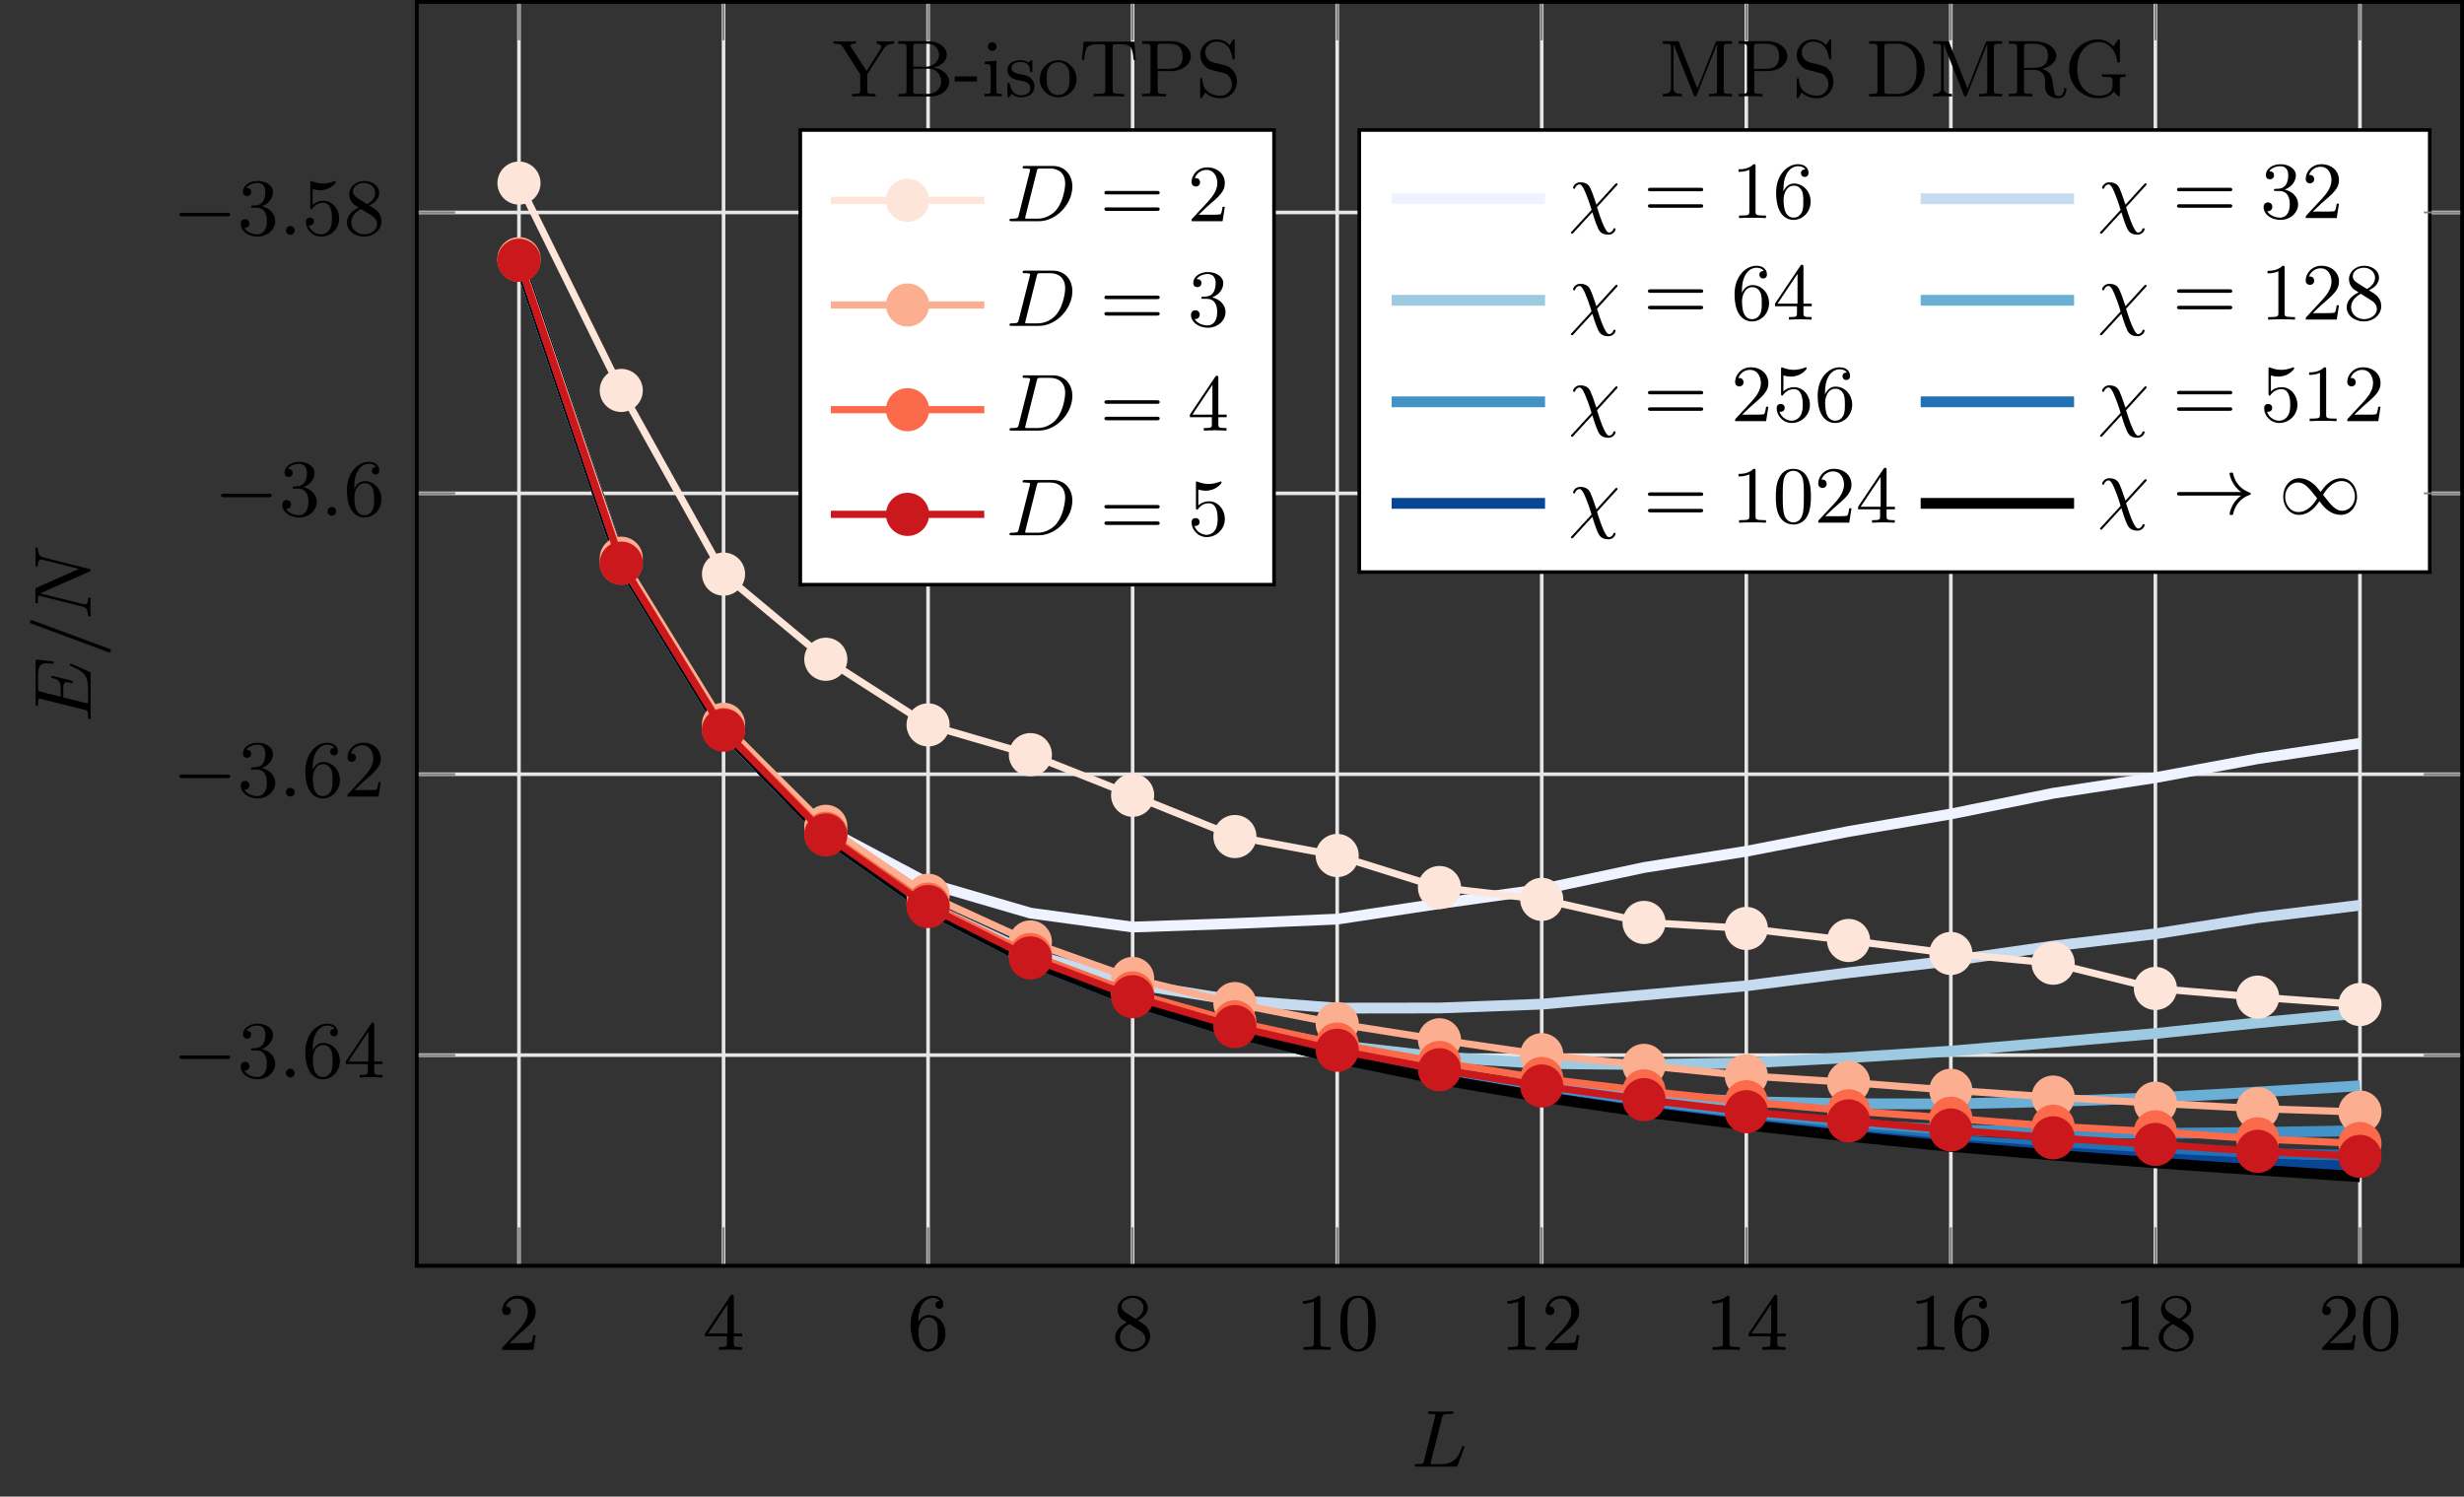 <?xml version="1.0" encoding="UTF-8"?>
<svg xmlns="http://www.w3.org/2000/svg" xmlns:xlink="http://www.w3.org/1999/xlink" width="273.168pt" height="165.93pt" viewBox="0 0 273.168 165.93" version="1.1">
<rect x="0" y="0" width="273.168" height="165.93" fill="#333333" stroke="none"/>
<defs>
<g>
<symbol overflow="visible" id="glyph0-0">
<path style="stroke:none;" d=""/>
</symbol>
<symbol overflow="visible" id="glyph0-1">
<path style="stroke:none;" d="M 4.141 -1.594 L 3.891 -1.594 C 3.875 -1.469 3.797 -0.938 3.688 -0.797 C 3.625 -0.719 3.016 -0.719 2.828 -0.719 L 1.234 -0.719 L 2.125 -1.562 C 3.594 -2.828 4.141 -3.312 4.141 -4.219 C 4.141 -5.25 3.297 -5.969 2.188 -5.969 C 1.156 -5.969 0.453 -5.156 0.453 -4.344 C 0.453 -3.891 0.844 -3.844 0.922 -3.844 C 1.125 -3.844 1.391 -3.984 1.391 -4.312 C 1.391 -4.578 1.203 -4.781 0.922 -4.781 C 0.875 -4.781 0.859 -4.781 0.812 -4.766 C 1.031 -5.406 1.609 -5.688 2.094 -5.688 C 3 -5.688 3.312 -4.844 3.312 -4.219 C 3.312 -3.312 2.625 -2.562 2.203 -2.094 L 0.562 -0.328 C 0.453 -0.219 0.453 -0.203 0.453 0 L 3.891 0 Z M 4.141 -1.594 "/>
</symbol>
<symbol overflow="visible" id="glyph0-2">
<path style="stroke:none;" d="M 0.266 -1.766 L 0.266 -1.484 L 2.703 -1.484 L 2.703 -0.703 C 2.703 -0.375 2.688 -0.281 2.016 -0.281 L 1.812 -0.281 L 1.812 0 C 2.375 -0.031 3 -0.031 3.062 -0.031 C 3.109 -0.031 3.766 -0.031 4.328 0 L 4.328 -0.281 L 4.125 -0.281 C 3.453 -0.281 3.422 -0.375 3.422 -0.703 L 3.422 -1.484 L 4.344 -1.484 L 4.344 -1.766 L 3.422 -1.766 L 3.422 -5.828 C 3.422 -6.016 3.422 -6.078 3.25 -6.078 C 3.141 -6.078 3.141 -6.062 3.062 -5.938 Z M 0.547 -1.766 L 2.766 -5.078 L 2.766 -1.766 Z M 0.547 -1.766 "/>
</symbol>
<symbol overflow="visible" id="glyph0-3">
<path style="stroke:none;" d="M 1.203 -2.969 C 1.203 -3.891 1.297 -4.391 1.547 -4.859 C 1.719 -5.234 2.156 -5.75 2.828 -5.75 C 3 -5.75 3.422 -5.719 3.625 -5.391 C 3.297 -5.391 3.141 -5.219 3.141 -4.984 C 3.141 -4.75 3.312 -4.562 3.562 -4.562 C 3.812 -4.562 3.984 -4.734 3.984 -5 C 3.984 -5.5 3.625 -5.969 2.812 -5.969 C 1.656 -5.969 0.391 -4.828 0.391 -2.828 C 0.391 -0.406 1.484 0.203 2.328 0.203 C 3.312 0.203 4.219 -0.641 4.219 -1.828 C 4.219 -2.953 3.391 -3.828 2.375 -3.828 C 1.844 -3.828 1.453 -3.5 1.203 -2.969 Z M 2.312 -0.047 C 1.797 -0.047 1.5 -0.469 1.406 -0.734 C 1.234 -1.141 1.219 -1.891 1.219 -2.031 C 1.219 -2.625 1.5 -3.594 2.359 -3.594 C 2.5 -3.594 2.938 -3.594 3.234 -3.047 C 3.406 -2.703 3.406 -2.266 3.406 -1.828 C 3.406 -1.406 3.406 -0.953 3.234 -0.625 C 2.953 -0.109 2.562 -0.047 2.312 -0.047 Z M 2.312 -0.047 "/>
</symbol>
<symbol overflow="visible" id="glyph0-4">
<path style="stroke:none;" d="M 1.547 -4.078 C 1.281 -4.25 1.062 -4.484 1.062 -4.812 C 1.062 -5.406 1.688 -5.75 2.281 -5.75 C 2.984 -5.75 3.531 -5.266 3.531 -4.641 C 3.531 -4.016 3 -3.594 2.641 -3.391 Z M 2.859 -3.25 C 3.312 -3.469 3.969 -3.906 3.969 -4.641 C 3.969 -5.484 3.125 -5.969 2.312 -5.969 C 1.375 -5.969 0.641 -5.297 0.641 -4.469 C 0.641 -4.141 0.766 -3.812 0.984 -3.547 C 1.125 -3.375 1.188 -3.344 1.703 -3.016 C 0.922 -2.641 0.391 -2.094 0.391 -1.359 C 0.391 -0.406 1.328 0.203 2.297 0.203 C 3.344 0.203 4.219 -0.531 4.219 -1.5 C 4.219 -2.375 3.547 -2.812 3.328 -2.953 C 3.234 -3.016 2.969 -3.188 2.859 -3.25 Z M 1.953 -2.859 L 3.078 -2.156 C 3.281 -2.031 3.734 -1.734 3.734 -1.188 C 3.734 -0.484 3.016 -0.047 2.312 -0.047 C 1.531 -0.047 0.875 -0.609 0.875 -1.359 C 0.875 -2 1.312 -2.531 1.953 -2.859 Z M 1.953 -2.859 "/>
</symbol>
<symbol overflow="visible" id="glyph0-5">
<path style="stroke:none;" d="M 2.719 -5.734 C 2.719 -5.953 2.719 -5.969 2.5 -5.969 C 1.938 -5.406 1.109 -5.406 0.828 -5.406 L 0.828 -5.125 C 1 -5.125 1.547 -5.125 2.031 -5.359 L 2.031 -0.719 C 2.031 -0.391 2.016 -0.281 1.172 -0.281 L 0.891 -0.281 L 0.891 0 C 1.203 -0.031 2.016 -0.031 2.375 -0.031 C 2.75 -0.031 3.547 -0.031 3.875 0 L 3.875 -0.281 L 3.594 -0.281 C 2.75 -0.281 2.719 -0.391 2.719 -0.719 Z M 2.719 -5.734 "/>
</symbol>
<symbol overflow="visible" id="glyph0-6">
<path style="stroke:none;" d="M 4.25 -2.875 C 4.25 -3.469 4.219 -4.25 3.906 -4.922 C 3.5 -5.766 2.828 -5.969 2.312 -5.969 C 1.766 -5.969 1.078 -5.766 0.688 -4.891 C 0.406 -4.281 0.359 -3.547 0.359 -2.875 C 0.359 -2.281 0.375 -1.422 0.766 -0.703 C 1.188 0.047 1.891 0.203 2.297 0.203 C 2.875 0.203 3.547 -0.047 3.922 -0.875 C 4.188 -1.484 4.25 -2.156 4.25 -2.875 Z M 2.312 -0.031 C 2.031 -0.031 1.391 -0.156 1.219 -1.172 C 1.125 -1.688 1.125 -2.469 1.125 -2.984 C 1.125 -3.594 1.125 -4.297 1.234 -4.797 C 1.422 -5.594 1.984 -5.75 2.297 -5.75 C 2.641 -5.75 3.203 -5.562 3.375 -4.734 C 3.469 -4.25 3.469 -3.547 3.469 -2.984 C 3.469 -2.422 3.469 -1.672 3.375 -1.141 C 3.188 -0.109 2.531 -0.031 2.312 -0.031 Z M 2.312 -0.031 "/>
</symbol>
<symbol overflow="visible" id="glyph0-7">
<path style="stroke:none;" d="M 2.734 -3.156 C 3.562 -3.469 3.969 -4.125 3.969 -4.75 C 3.969 -5.438 3.203 -5.969 2.266 -5.969 C 1.344 -5.969 0.641 -5.438 0.641 -4.766 C 0.641 -4.469 0.828 -4.297 1.094 -4.297 C 1.359 -4.297 1.547 -4.484 1.547 -4.75 C 1.547 -5.062 1.328 -5.188 1.016 -5.188 C 1.25 -5.562 1.797 -5.75 2.25 -5.75 C 2.984 -5.75 3.125 -5.156 3.125 -4.734 C 3.125 -4.469 3.078 -4.031 2.859 -3.688 C 2.578 -3.297 2.266 -3.281 2 -3.25 C 1.781 -3.234 1.766 -3.234 1.688 -3.234 C 1.609 -3.234 1.531 -3.219 1.531 -3.125 C 1.531 -3 1.609 -3 1.766 -3 L 2.172 -3 C 2.953 -3 3.297 -2.375 3.297 -1.531 C 3.297 -0.375 2.688 -0.047 2.234 -0.047 C 2.062 -0.047 1.188 -0.094 0.797 -0.766 C 1.109 -0.719 1.359 -0.938 1.359 -1.25 C 1.359 -1.547 1.141 -1.734 0.875 -1.734 C 0.656 -1.734 0.391 -1.594 0.391 -1.219 C 0.391 -0.422 1.219 0.203 2.266 0.203 C 3.375 0.203 4.219 -0.609 4.219 -1.531 C 4.219 -2.312 3.594 -2.969 2.734 -3.156 Z M 2.734 -3.156 "/>
</symbol>
<symbol overflow="visible" id="glyph0-8">
<path style="stroke:none;" d="M 0.938 -3.094 C 0.938 -2.938 0.938 -2.828 1.062 -2.828 C 1.125 -2.828 1.156 -2.875 1.203 -2.953 C 1.484 -3.328 1.906 -3.547 2.375 -3.547 C 3.344 -3.547 3.344 -2.156 3.344 -1.844 C 3.344 -1.562 3.344 -1 3.078 -0.594 C 2.844 -0.219 2.469 -0.047 2.109 -0.047 C 1.594 -0.047 0.984 -0.391 0.766 -1.047 C 0.781 -1.047 0.828 -1.031 0.891 -1.031 C 1.078 -1.031 1.344 -1.141 1.344 -1.469 C 1.344 -1.75 1.141 -1.906 0.891 -1.906 C 0.703 -1.906 0.453 -1.797 0.453 -1.438 C 0.453 -0.625 1.141 0.203 2.141 0.203 C 3.219 0.203 4.141 -0.688 4.141 -1.797 C 4.141 -2.875 3.375 -3.766 2.391 -3.766 C 1.969 -3.766 1.531 -3.625 1.203 -3.297 L 1.203 -5.062 C 1.484 -4.984 1.766 -4.938 2.031 -4.938 C 3.141 -4.938 3.781 -5.734 3.781 -5.859 C 3.781 -5.938 3.734 -5.969 3.688 -5.969 C 3.672 -5.969 3.656 -5.969 3.562 -5.922 C 3.141 -5.766 2.734 -5.688 2.359 -5.688 C 1.969 -5.688 1.562 -5.766 1.156 -5.922 C 1.062 -5.969 1.047 -5.969 1.047 -5.969 C 0.938 -5.969 0.938 -5.891 0.938 -5.734 Z M 0.938 -3.094 "/>
</symbol>
<symbol overflow="visible" id="glyph0-9">
<path style="stroke:none;" d="M 6.344 -2.969 C 6.469 -2.969 6.641 -2.969 6.641 -3.156 C 6.641 -3.359 6.453 -3.359 6.312 -3.359 L 0.844 -3.359 C 0.703 -3.359 0.516 -3.359 0.516 -3.156 C 0.516 -2.969 0.688 -2.969 0.812 -2.969 Z M 6.312 -1.141 C 6.453 -1.141 6.641 -1.141 6.641 -1.344 C 6.641 -1.531 6.469 -1.531 6.344 -1.531 L 0.812 -1.531 C 0.688 -1.531 0.516 -1.531 0.516 -1.344 C 0.516 -1.141 0.703 -1.141 0.844 -1.141 Z M 6.312 -1.141 "/>
</symbol>
<symbol overflow="visible" id="glyph0-10">
<path style="stroke:none;" d="M 6.406 -5.828 L 6.406 -0.703 C 6.406 -0.375 6.391 -0.281 5.703 -0.281 L 5.5 -0.281 L 5.5 0 C 6.031 -0.031 6.641 -0.031 6.766 -0.031 C 6.828 -0.031 7.484 -0.031 8.047 0 L 8.047 -0.281 L 7.844 -0.281 C 7.156 -0.281 7.141 -0.375 7.141 -0.703 L 7.141 -5.422 C 7.141 -5.75 7.156 -5.844 7.844 -5.844 L 8.047 -5.844 L 8.047 -6.125 L 6.547 -6.125 C 6.359 -6.125 6.297 -6.125 6.234 -5.969 L 4.219 -0.875 L 2.219 -5.922 C 2.141 -6.109 2.141 -6.125 1.891 -6.125 L 0.391 -6.125 L 0.391 -5.844 L 0.594 -5.844 C 1.281 -5.844 1.297 -5.75 1.297 -5.422 L 1.297 -0.953 C 1.297 -0.703 1.297 -0.281 0.391 -0.281 L 0.391 0 C 0.875 -0.016 1 -0.031 1.438 -0.031 C 1.875 -0.031 2.016 -0.016 2.5 0 L 2.5 -0.281 C 1.578 -0.281 1.578 -0.703 1.578 -0.953 L 1.578 -5.75 L 1.594 -5.766 L 3.797 -0.203 C 3.844 -0.078 3.875 0 3.984 0 C 4.078 0 4.125 -0.078 4.156 -0.156 Z M 6.406 -5.828 "/>
</symbol>
<symbol overflow="visible" id="glyph0-11">
<path style="stroke:none;" d="M 3.578 -2.812 C 4.828 -2.812 5.75 -3.594 5.75 -4.453 C 5.75 -5.344 4.828 -6.125 3.578 -6.125 L 0.359 -6.125 L 0.359 -5.844 L 0.562 -5.844 C 1.25 -5.844 1.281 -5.75 1.281 -5.422 L 1.281 -0.703 C 1.281 -0.375 1.25 -0.281 0.562 -0.281 L 0.359 -0.281 L 0.359 0 C 0.766 -0.031 1.266 -0.031 1.672 -0.031 C 2.094 -0.031 2.594 -0.031 3 0 L 3 -0.281 L 2.797 -0.281 C 2.094 -0.281 2.078 -0.375 2.078 -0.703 L 2.078 -2.812 Z M 2.047 -5.484 C 2.047 -5.781 2.078 -5.844 2.5 -5.844 L 3.359 -5.844 C 4.828 -5.844 4.828 -4.859 4.828 -4.453 C 4.828 -4.047 4.828 -3.062 3.344 -3.062 L 2.047 -3.062 Z M 2.047 -5.484 "/>
</symbol>
<symbol overflow="visible" id="glyph0-12">
<path style="stroke:none;" d="M 2.031 -3.75 C 1.312 -3.922 1.078 -4.5 1.078 -4.891 C 1.078 -5.5 1.562 -6.078 2.328 -6.078 C 3.484 -6.078 3.953 -5.203 4.078 -4.312 C 4.094 -4.141 4.109 -4.094 4.219 -4.094 C 4.344 -4.094 4.344 -4.156 4.344 -4.344 L 4.344 -6.078 C 4.344 -6.25 4.344 -6.328 4.234 -6.328 C 4.172 -6.328 4.156 -6.312 4.094 -6.203 C 3.984 -6.047 4.078 -6.156 3.781 -5.688 C 3.625 -5.875 3.156 -6.328 2.312 -6.328 C 1.266 -6.328 0.516 -5.5 0.516 -4.594 C 0.516 -3.891 0.938 -3.469 0.984 -3.422 C 1.375 -3.016 1.547 -2.984 2.609 -2.719 C 3.344 -2.562 3.422 -2.531 3.719 -2.234 C 3.719 -2.219 4.031 -1.891 4.031 -1.359 C 4.031 -0.75 3.594 -0.078 2.766 -0.078 C 2.078 -0.078 0.828 -0.375 0.766 -1.844 C 0.75 -1.984 0.75 -2.031 0.641 -2.031 C 0.516 -2.031 0.516 -1.969 0.516 -1.781 L 0.516 -0.047 C 0.516 0.125 0.516 0.203 0.625 0.203 C 0.688 0.203 0.688 0.188 0.75 0.078 C 0.875 -0.078 0.781 0.031 1.078 -0.438 C 1.625 0.109 2.344 0.203 2.781 0.203 C 3.875 0.203 4.594 -0.703 4.594 -1.656 C 4.594 -2.172 4.406 -2.562 4.203 -2.828 C 3.812 -3.328 3.406 -3.422 2.828 -3.562 Z M 2.031 -3.75 "/>
</symbol>
<symbol overflow="visible" id="glyph0-13">
<path style="stroke:none;" d="M 0.562 -5.844 C 1.25 -5.844 1.281 -5.75 1.281 -5.422 L 1.281 -0.703 C 1.281 -0.375 1.25 -0.281 0.562 -0.281 L 0.359 -0.281 L 0.359 0 L 3.688 0 C 5.25 0 6.516 -1.328 6.516 -3.016 C 6.516 -4.719 5.281 -6.125 3.688 -6.125 L 0.359 -6.125 L 0.359 -5.844 Z M 2.5 -0.281 C 2.078 -0.281 2.047 -0.344 2.047 -0.641 L 2.047 -5.484 C 2.047 -5.781 2.078 -5.844 2.5 -5.844 L 3.453 -5.844 C 4.328 -5.844 4.859 -5.391 5.109 -5.062 C 5.5 -4.547 5.625 -3.906 5.625 -3.016 C 5.625 -2.641 5.625 -1.703 5.141 -1.078 C 4.672 -0.469 4.031 -0.281 3.469 -0.281 Z M 2.5 -0.281 "/>
</symbol>
<symbol overflow="visible" id="glyph0-14">
<path style="stroke:none;" d="M 2.047 -3.172 L 2.047 -5.484 C 2.047 -5.719 2.078 -5.797 2.25 -5.828 C 2.328 -5.844 2.609 -5.844 2.797 -5.844 C 3.562 -5.844 4.703 -5.844 4.703 -4.516 C 4.703 -3.734 4.312 -3.172 3.094 -3.172 Z M 4.078 -3.047 C 4.922 -3.281 5.625 -3.812 5.625 -4.516 C 5.625 -5.406 4.531 -6.125 3.219 -6.125 L 0.359 -6.125 L 0.359 -5.844 L 0.562 -5.844 C 1.25 -5.844 1.281 -5.75 1.281 -5.422 L 1.281 -0.703 C 1.281 -0.375 1.25 -0.281 0.562 -0.281 L 0.359 -0.281 L 0.359 0 C 0.781 -0.031 1.234 -0.031 1.656 -0.031 C 2.094 -0.031 2.531 -0.031 2.969 0 L 2.969 -0.281 L 2.766 -0.281 C 2.078 -0.281 2.047 -0.375 2.047 -0.703 L 2.047 -2.953 L 3.125 -2.953 C 3.781 -2.953 4.062 -2.609 4.094 -2.578 C 4.375 -2.25 4.375 -2.109 4.375 -1.469 C 4.375 -0.875 4.375 -0.469 4.797 -0.141 C 5.219 0.203 5.766 0.203 5.859 0.203 C 6.609 0.203 6.75 -0.578 6.75 -0.797 C 6.75 -0.859 6.75 -0.953 6.625 -0.953 C 6.5 -0.953 6.5 -0.875 6.5 -0.812 C 6.453 -0.234 6.172 -0.031 5.891 -0.031 C 5.609 -0.031 5.5 -0.203 5.438 -0.359 C 5.359 -0.562 5.281 -1.172 5.219 -1.562 C 5.141 -2.125 5.062 -2.719 4.078 -3.047 Z M 4.078 -3.047 "/>
</symbol>
<symbol overflow="visible" id="glyph0-15">
<path style="stroke:none;" d="M 6.141 -6.094 C 6.141 -6.25 6.141 -6.328 6.031 -6.328 C 5.969 -6.328 5.938 -6.297 5.891 -6.219 L 5.422 -5.547 C 5.141 -5.828 4.625 -6.328 3.719 -6.328 C 1.984 -6.328 0.516 -4.875 0.516 -3.062 C 0.516 -1.234 1.969 0.203 3.734 0.203 C 4.578 0.203 5.219 -0.125 5.469 -0.562 C 5.625 -0.328 5.953 -0.016 6.031 -0.016 C 6.141 -0.016 6.141 -0.094 6.141 -0.234 L 6.141 -1.781 C 6.141 -2.141 6.172 -2.172 6.766 -2.172 L 6.766 -2.453 C 6.188 -2.438 6.094 -2.438 5.609 -2.438 C 5.266 -2.438 4.5 -2.438 4.172 -2.453 L 4.172 -2.172 L 4.469 -2.172 C 5.297 -2.172 5.328 -2.078 5.328 -1.734 L 5.328 -1.172 C 5.328 -0.078 3.969 -0.078 3.844 -0.078 C 3.109 -0.078 1.422 -0.516 1.422 -3.062 C 1.422 -5.562 3.062 -6.047 3.797 -6.047 C 4.688 -6.047 5.625 -5.375 5.844 -3.922 C 5.859 -3.797 5.875 -3.766 5.984 -3.766 C 6.141 -3.766 6.141 -3.797 6.141 -3.984 Z M 6.141 -6.094 "/>
</symbol>
<symbol overflow="visible" id="glyph0-16">
<path style="stroke:none;" d="M 3.766 -2.828 L 2.078 -5.438 C 2.016 -5.531 1.984 -5.578 1.984 -5.625 C 1.984 -5.844 2.328 -5.844 2.594 -5.844 L 2.594 -6.125 C 2.234 -6.094 1.688 -6.094 1.297 -6.094 C 0.891 -6.094 0.859 -6.094 0.109 -6.125 L 0.109 -5.844 L 0.266 -5.844 C 0.812 -5.844 0.938 -5.781 1.094 -5.531 L 3.062 -2.453 L 3.062 -0.703 C 3.062 -0.375 3.047 -0.281 2.359 -0.281 L 2.156 -0.281 L 2.156 0 C 2.578 -0.031 3.016 -0.031 3.453 -0.031 C 3.891 -0.031 4.328 -0.031 4.766 0 L 4.766 -0.281 L 4.562 -0.281 C 3.875 -0.281 3.844 -0.375 3.844 -0.703 L 3.844 -2.453 L 5.625 -5.234 C 5.797 -5.516 6.078 -5.844 6.797 -5.844 L 6.797 -6.125 C 6.469 -6.094 6.219 -6.094 5.906 -6.094 C 5.594 -6.094 5.406 -6.109 4.891 -6.125 L 4.891 -5.844 C 5.219 -5.844 5.391 -5.703 5.391 -5.5 C 5.391 -5.391 5.359 -5.344 5.297 -5.234 Z M 3.766 -2.828 "/>
</symbol>
<symbol overflow="visible" id="glyph0-17">
<path style="stroke:none;" d="M 2.031 -5.484 C 2.031 -5.781 2.047 -5.844 2.469 -5.844 L 3.641 -5.844 C 4.516 -5.844 4.891 -5.141 4.891 -4.609 C 4.891 -3.922 4.281 -3.297 3.438 -3.297 L 2.031 -3.297 Z M 4.234 -3.203 C 5.125 -3.375 5.75 -3.953 5.75 -4.609 C 5.75 -5.406 4.891 -6.125 3.703 -6.125 L 0.375 -6.125 L 0.375 -5.844 L 0.578 -5.844 C 1.266 -5.844 1.281 -5.75 1.281 -5.422 L 1.281 -0.703 C 1.281 -0.375 1.266 -0.281 0.578 -0.281 L 0.375 -0.281 L 0.375 0 L 3.953 0 C 5.172 0 6.016 -0.797 6.016 -1.625 C 6.016 -2.438 5.234 -3.094 4.234 -3.203 Z M 2.469 -0.281 C 2.047 -0.281 2.031 -0.344 2.031 -0.641 L 2.031 -3.078 L 3.734 -3.078 C 4.766 -3.078 5.125 -2.203 5.125 -1.656 C 5.125 -0.953 4.578 -0.281 3.656 -0.281 Z M 2.469 -0.281 "/>
</symbol>
<symbol overflow="visible" id="glyph0-18">
<path style="stroke:none;" d="M 2.562 -1.656 L 2.562 -2.219 L 0.094 -2.219 L 0.094 -1.656 Z M 2.562 -1.656 "/>
</symbol>
<symbol overflow="visible" id="glyph0-19">
<path style="stroke:none;" d="M 1.656 -3.969 L 0.359 -3.859 L 0.359 -3.594 C 0.938 -3.594 1.016 -3.531 1.016 -3.094 L 1.016 -0.688 C 1.016 -0.281 0.922 -0.281 0.328 -0.281 L 0.328 0 C 0.719 -0.016 0.922 -0.031 1.312 -0.031 C 1.453 -0.031 1.828 -0.031 2.266 0 L 2.266 -0.281 C 1.688 -0.281 1.656 -0.328 1.656 -0.672 Z M 1.672 -5.531 C 1.672 -5.797 1.469 -6.016 1.188 -6.016 C 0.922 -6.016 0.703 -5.781 0.703 -5.531 C 0.703 -5.266 0.922 -5.047 1.188 -5.047 C 1.469 -5.047 1.672 -5.25 1.672 -5.531 Z M 1.672 -5.531 "/>
</symbol>
<symbol overflow="visible" id="glyph0-20">
<path style="stroke:none;" d="M 3.078 -3.781 C 3.078 -3.938 3.078 -4.016 2.984 -4.016 C 2.938 -4.016 2.922 -4.016 2.797 -3.906 C 2.781 -3.891 2.703 -3.812 2.641 -3.766 C 2.375 -3.969 2.094 -4.016 1.781 -4.016 C 0.594 -4.016 0.312 -3.359 0.312 -2.906 C 0.312 -2.625 0.438 -2.391 0.641 -2.188 C 0.938 -1.906 1.281 -1.844 1.734 -1.766 C 2.203 -1.672 2.344 -1.656 2.547 -1.5 C 2.641 -1.422 2.859 -1.25 2.859 -0.922 C 2.859 -0.125 1.953 -0.125 1.828 -0.125 C 0.922 -0.125 0.688 -0.891 0.578 -1.375 C 0.547 -1.469 0.531 -1.516 0.438 -1.516 C 0.312 -1.516 0.312 -1.438 0.312 -1.281 L 0.312 -0.141 C 0.312 0.016 0.312 0.094 0.406 0.094 C 0.469 0.094 0.469 0.094 0.641 -0.078 C 0.672 -0.141 0.766 -0.25 0.812 -0.297 C 1.188 0.078 1.609 0.094 1.828 0.094 C 2.938 0.094 3.312 -0.547 3.312 -1.141 C 3.312 -1.547 3.141 -1.797 2.938 -2 C 2.641 -2.297 2.312 -2.359 1.656 -2.484 C 1.422 -2.531 0.766 -2.641 0.766 -3.156 C 0.766 -3.438 0.969 -3.828 1.781 -3.828 C 2.75 -3.828 2.812 -3.078 2.828 -2.859 C 2.844 -2.75 2.844 -2.688 2.953 -2.688 C 3.078 -2.688 3.078 -2.75 3.078 -2.922 Z M 3.078 -3.781 "/>
</symbol>
<symbol overflow="visible" id="glyph0-21">
<path style="stroke:none;" d="M 4.344 -1.906 C 4.344 -3.078 3.406 -4.016 2.312 -4.016 C 1.172 -4.016 0.266 -3.062 0.266 -1.906 C 0.266 -0.797 1.188 0.094 2.297 0.094 C 3.438 0.094 4.344 -0.812 4.344 -1.906 Z M 2.312 -0.156 C 1.859 -0.156 1.484 -0.375 1.281 -0.719 C 1.047 -1.109 1.031 -1.578 1.031 -1.984 C 1.031 -2.328 1.031 -2.828 1.25 -3.203 C 1.531 -3.656 1.969 -3.797 2.297 -3.797 C 2.812 -3.797 3.172 -3.5 3.359 -3.203 C 3.562 -2.828 3.562 -2.375 3.562 -1.984 C 3.562 -1.656 3.562 -1.141 3.344 -0.75 C 3.094 -0.328 2.688 -0.156 2.312 -0.156 Z M 2.312 -0.156 "/>
</symbol>
<symbol overflow="visible" id="glyph0-22">
<path style="stroke:none;" d="M 6.141 -6.078 L 0.516 -6.078 L 0.328 -4.047 L 0.578 -4.047 C 0.703 -5.531 0.891 -5.797 2.234 -5.797 C 2.406 -5.797 2.656 -5.797 2.75 -5.781 C 2.922 -5.734 2.922 -5.656 2.922 -5.422 L 2.922 -0.719 C 2.922 -0.406 2.922 -0.281 1.984 -0.281 L 1.625 -0.281 L 1.625 0 C 1.953 -0.031 2.938 -0.031 3.328 -0.031 C 3.719 -0.031 4.703 -0.031 5.016 0 L 5.016 -0.281 L 4.672 -0.281 C 3.734 -0.281 3.734 -0.406 3.734 -0.719 L 3.734 -5.422 C 3.734 -5.656 3.734 -5.734 3.922 -5.781 C 4.016 -5.797 4.25 -5.797 4.406 -5.797 C 5.766 -5.797 5.938 -5.531 6.062 -4.047 L 6.312 -4.047 Z M 6.141 -6.078 "/>
</symbol>
<symbol overflow="visible" id="glyph1-0">
<path style="stroke:none;" d=""/>
</symbol>
<symbol overflow="visible" id="glyph1-1">
<path style="stroke:none;" d="M 6.047 -2.047 C 6.219 -2.047 6.391 -2.047 6.391 -2.25 C 6.391 -2.438 6.203 -2.438 6.047 -2.438 L 1.109 -2.438 C 0.953 -2.438 0.766 -2.438 0.766 -2.25 C 0.766 -2.047 0.938 -2.047 1.109 -2.047 Z M 6.047 -2.047 "/>
</symbol>
<symbol overflow="visible" id="glyph1-2">
<path style="stroke:none;" d="M 7.625 -2.047 C 6.562 -1.297 6.344 -0.109 6.344 -0.016 C 6.344 0.109 6.469 0.109 6.531 0.109 C 6.641 0.109 6.703 0.109 6.734 -0.016 C 6.984 -1.062 7.594 -1.766 8.578 -2.125 C 8.625 -2.141 8.703 -2.172 8.703 -2.25 C 8.703 -2.328 8.641 -2.344 8.578 -2.375 C 7.453 -2.797 6.938 -3.594 6.734 -4.469 C 6.703 -4.594 6.672 -4.594 6.531 -4.594 C 6.453 -4.594 6.344 -4.594 6.344 -4.469 C 6.344 -4.375 6.562 -3.188 7.625 -2.438 L 0.844 -2.438 C 0.688 -2.438 0.516 -2.438 0.516 -2.25 C 0.516 -2.047 0.688 -2.047 0.844 -2.047 Z M 7.625 -2.047 "/>
</symbol>
<symbol overflow="visible" id="glyph1-3">
<path style="stroke:none;" d="M 4.672 -2.453 C 4.25 -2.984 4.094 -3.172 3.766 -3.422 C 3.156 -3.891 2.625 -3.969 2.281 -3.969 C 1.234 -3.969 0.516 -2.984 0.516 -1.922 C 0.516 -0.891 1.203 0.094 2.266 0.094 C 3.469 0.094 4.219 -0.953 4.531 -1.422 C 4.953 -0.875 5.109 -0.688 5.438 -0.438 C 6.047 0.031 6.594 0.094 6.922 0.094 C 7.984 0.094 8.703 -0.875 8.703 -1.938 C 8.703 -2.969 8.016 -3.969 6.953 -3.969 C 5.734 -3.969 4.984 -2.906 4.672 -2.453 Z M 4.938 -2.125 C 5.344 -2.828 6.047 -3.656 7.016 -3.656 C 7.953 -3.656 8.469 -2.75 8.469 -1.938 C 8.469 -1.031 7.812 -0.359 7.062 -0.359 C 6.312 -0.359 5.844 -0.969 4.938 -2.125 Z M 4.281 -1.734 C 3.859 -1.031 3.172 -0.219 2.203 -0.219 C 1.25 -0.219 0.734 -1.109 0.734 -1.922 C 0.734 -2.828 1.406 -3.5 2.141 -3.5 C 2.891 -3.5 3.375 -2.891 4.281 -1.734 Z M 4.281 -1.734 "/>
</symbol>
<symbol overflow="visible" id="glyph2-0">
<path style="stroke:none;" d=""/>
</symbol>
<symbol overflow="visible" id="glyph2-1">
<path style="stroke:none;" d="M 1.766 -0.484 C 1.766 -0.75 1.547 -0.969 1.281 -0.969 C 1 -0.969 0.797 -0.75 0.797 -0.484 C 0.797 -0.219 1 0 1.281 0 C 1.547 0 1.766 -0.219 1.766 -0.484 Z M 1.766 -0.484 "/>
</symbol>
<symbol overflow="visible" id="glyph2-2">
<path style="stroke:none;" d="M 3.422 -5.422 C 3.5 -5.766 3.531 -5.844 4.359 -5.844 C 4.609 -5.844 4.688 -5.844 4.688 -6.016 C 4.688 -6.125 4.578 -6.125 4.547 -6.125 C 4.344 -6.125 4.109 -6.109 3.891 -6.109 C 3.672 -6.109 3.469 -6.094 3.25 -6.094 C 3.047 -6.094 2.828 -6.094 2.625 -6.109 C 2.469 -6.109 2.188 -6.125 2.031 -6.125 C 1.984 -6.125 1.859 -6.125 1.859 -5.969 C 1.859 -5.844 1.938 -5.844 2.125 -5.844 C 2.156 -5.844 2.328 -5.844 2.469 -5.828 C 2.625 -5.812 2.688 -5.797 2.688 -5.688 C 2.688 -5.656 2.672 -5.609 2.641 -5.516 L 1.438 -0.688 C 1.359 -0.359 1.344 -0.281 0.656 -0.281 C 0.5 -0.281 0.391 -0.281 0.391 -0.109 C 0.391 0 0.484 0 0.641 0 L 4.875 0 C 5.094 0 5.109 -0.016 5.172 -0.203 C 5.266 -0.422 5.906 -2.125 5.906 -2.203 C 5.906 -2.266 5.844 -2.312 5.781 -2.312 C 5.688 -2.312 5.688 -2.281 5.609 -2.094 C 5.312 -1.297 4.922 -0.281 3.344 -0.281 L 2.453 -0.281 C 2.328 -0.281 2.312 -0.281 2.281 -0.281 C 2.188 -0.297 2.156 -0.312 2.156 -0.375 C 2.156 -0.391 2.156 -0.406 2.203 -0.578 Z M 3.422 -5.422 "/>
</symbol>
<symbol overflow="visible" id="glyph2-3">
<path style="stroke:none;" d="M 5.359 -3.594 C 5.453 -3.672 5.453 -3.734 5.453 -3.734 C 5.453 -3.844 5.359 -3.859 5.344 -3.859 C 5.281 -3.859 5.25 -3.844 5.188 -3.766 L 3.109 -1.484 C 2.672 -2.766 2.641 -2.859 2.438 -3.312 C 2.344 -3.5 2.125 -3.969 1.312 -3.969 C 0.766 -3.969 0.516 -3.5 0.516 -3.359 C 0.516 -3.266 0.594 -3.25 0.641 -3.25 C 0.719 -3.25 0.75 -3.297 0.766 -3.375 C 0.859 -3.609 1.078 -3.734 1.25 -3.734 C 1.531 -3.734 1.844 -2.969 1.984 -2.594 C 2.266 -1.922 2.562 -0.953 2.562 -0.922 C 2.562 -0.891 2.5 -0.828 2.484 -0.812 L 0.391 1.469 C 0.312 1.547 0.281 1.562 0.281 1.625 C 0.281 1.672 0.328 1.734 0.406 1.734 C 0.453 1.734 0.469 1.719 0.5 1.703 C 0.531 1.672 0.625 1.562 0.656 1.531 L 2.156 -0.109 L 2.656 -0.641 C 2.766 -0.266 3.016 0.531 3.281 1.125 C 3.406 1.375 3.609 1.844 4.438 1.844 C 5 1.844 5.234 1.359 5.234 1.234 C 5.234 1.203 5.203 1.125 5.109 1.125 C 5.016 1.125 5 1.188 4.984 1.219 C 4.875 1.547 4.594 1.609 4.5 1.609 C 4.047 1.609 3.422 -0.438 3.172 -1.203 Z M 5.359 -3.594 "/>
</symbol>
<symbol overflow="visible" id="glyph2-4">
<path style="stroke:none;" d="M 1.438 -0.688 C 1.359 -0.359 1.344 -0.281 0.672 -0.281 C 0.5 -0.281 0.406 -0.281 0.406 -0.109 C 0.406 0 0.5 0 0.656 0 L 3.672 0 C 5.594 0 7.375 -1.906 7.375 -3.844 C 7.375 -5.062 6.609 -6.125 5.203 -6.125 L 2.141 -6.125 C 1.969 -6.125 1.859 -6.125 1.859 -5.969 C 1.859 -5.844 1.953 -5.844 2.141 -5.844 C 2.172 -5.844 2.328 -5.844 2.469 -5.828 C 2.625 -5.812 2.688 -5.797 2.688 -5.688 C 2.688 -5.656 2.688 -5.609 2.656 -5.516 Z M 3.422 -5.5 C 3.5 -5.828 3.516 -5.844 3.891 -5.844 L 4.906 -5.844 C 5.844 -5.844 6.578 -5.328 6.578 -4.172 C 6.578 -3.656 6.359 -2.219 5.656 -1.328 C 5.25 -0.812 4.5 -0.281 3.516 -0.281 L 2.438 -0.281 C 2.312 -0.281 2.297 -0.281 2.266 -0.281 C 2.172 -0.297 2.141 -0.312 2.141 -0.375 C 2.141 -0.391 2.141 -0.406 2.188 -0.578 Z M 3.422 -5.5 "/>
</symbol>
<symbol overflow="visible" id="glyph3-0">
<path style="stroke:none;" d=""/>
</symbol>
<symbol overflow="visible" id="glyph3-1">
<path style="stroke:none;" d="M -3.031 -2.812 L -3.031 -3.734 C -3.031 -4.375 -2.922 -4.5 -2.625 -4.5 C -2.562 -4.5 -2.375 -4.469 -2.219 -4.438 C -2.172 -4.422 -2.125 -4.406 -2.094 -4.406 C -2.094 -4.406 -1.984 -4.406 -1.984 -4.531 C -1.984 -4.641 -2.047 -4.641 -2.172 -4.688 L -4.062 -5.156 C -4.188 -5.188 -4.203 -5.188 -4.25 -5.188 C -4.312 -5.188 -4.359 -5.141 -4.359 -5.062 C -4.359 -4.969 -4.312 -4.953 -4.141 -4.922 C -3.422 -4.734 -3.312 -4.453 -3.312 -3.734 L -3.312 -2.891 C -3.859 -3.016 -5.562 -3.438 -5.672 -3.484 C -5.797 -3.547 -5.828 -3.609 -5.828 -3.906 L -5.828 -5.219 C -5.828 -6.344 -5.547 -6.594 -4.828 -6.594 C -4.547 -6.594 -4.281 -6.547 -4.219 -6.547 C -4.141 -6.547 -4.078 -6.594 -4.078 -6.672 C -4.078 -6.781 -4.141 -6.797 -4.312 -6.812 L -5.969 -7 C -6.094 -7 -6.094 -6.906 -6.094 -6.734 L -6.094 -2.109 C -6.094 -1.953 -6.094 -1.844 -5.938 -1.844 C -5.828 -1.844 -5.828 -1.938 -5.828 -2.125 C -5.828 -2.156 -5.828 -2.328 -5.797 -2.469 C -5.781 -2.656 -5.734 -2.672 -5.656 -2.672 C -5.625 -2.672 -5.609 -2.672 -5.453 -2.625 L -0.688 -1.438 C -0.359 -1.359 -0.281 -1.344 -0.281 -0.656 C -0.281 -0.5 -0.281 -0.391 -0.109 -0.391 C 0 -0.391 0 -0.484 0 -0.641 L 0 -5.375 C 0 -5.547 0 -5.562 -0.031 -5.594 C -0.047 -5.609 -0.047 -5.625 -0.172 -5.672 C -0.406 -5.781 -2.109 -6.547 -2.203 -6.547 C -2.266 -6.547 -2.312 -6.5 -2.312 -6.422 C -2.312 -6.344 -2.312 -6.344 -2.094 -6.25 C -0.844 -5.688 -0.281 -5.312 -0.281 -3.828 L -0.281 -2.453 C -0.281 -2.328 -0.281 -2.312 -0.281 -2.281 C -0.297 -2.188 -0.312 -2.156 -0.375 -2.156 C -0.391 -2.156 -0.406 -2.156 -0.578 -2.203 Z M -3.031 -2.812 "/>
</symbol>
<symbol overflow="visible" id="glyph3-2">
<path style="stroke:none;" d="M -6.375 -4.031 C -6.5 -4.094 -6.516 -4.094 -6.531 -4.094 C -6.641 -4.094 -6.734 -4 -6.734 -3.906 C -6.734 -3.781 -6.656 -3.734 -6.641 -3.734 L 1.891 -0.562 C 2.016 -0.516 2.031 -0.516 2.047 -0.516 C 2.156 -0.516 2.25 -0.594 2.25 -0.703 C 2.25 -0.797 2.203 -0.859 2.031 -0.922 Z M -6.375 -4.031 "/>
</symbol>
<symbol overflow="visible" id="glyph3-3">
<path style="stroke:none;" d="M -5.156 -6.922 C -5.531 -7.016 -5.828 -7.188 -5.844 -7.891 C -5.844 -7.938 -5.859 -8.047 -6.016 -8.047 C -6.078 -8.047 -6.125 -7.984 -6.125 -7.922 C -6.125 -7.719 -6.094 -7.219 -6.094 -7.016 C -6.094 -6.797 -6.094 -6.781 -6.109 -6.562 C -6.109 -6.422 -6.125 -6.234 -6.125 -6.094 C -6.125 -6.062 -6.125 -5.938 -5.969 -5.938 C -5.844 -5.938 -5.844 -6.047 -5.844 -6.094 C -5.844 -6.438 -5.766 -6.703 -5.469 -6.703 C -5.422 -6.703 -5.297 -6.672 -5.281 -6.672 L -1.297 -5.672 L -5.953 -3.609 C -6.109 -3.531 -6.125 -3.531 -6.125 -3.312 L -6.125 -2.125 C -6.125 -1.953 -6.125 -1.859 -5.969 -1.859 C -5.844 -1.859 -5.844 -1.953 -5.844 -2.125 C -5.844 -2.172 -5.844 -2.5 -5.797 -2.719 L -0.953 -1.5 C -0.516 -1.406 -0.312 -1.172 -0.281 -0.547 C -0.281 -0.516 -0.266 -0.391 -0.109 -0.391 C -0.094 -0.391 0 -0.391 0 -0.516 C 0 -0.625 -0.016 -0.859 -0.016 -0.969 C -0.031 -1.109 -0.031 -1.125 -0.031 -1.422 C -0.031 -1.641 -0.031 -1.656 -0.016 -1.875 C -0.016 -2.016 0 -2.203 0 -2.344 C 0 -2.391 0 -2.5 -0.156 -2.5 C -0.266 -2.5 -0.281 -2.406 -0.281 -2.328 C -0.281 -1.906 -0.422 -1.734 -0.656 -1.734 C -0.719 -1.734 -0.734 -1.75 -0.859 -1.781 L -5.594 -2.953 L -0.156 -5.359 C -0.016 -5.422 0 -5.422 0 -5.516 C 0 -5.625 -0.031 -5.641 -0.188 -5.672 Z M -5.156 -6.922 "/>
</symbol>
</g>
<clipPath id="clip1">
  <path d="M 45 23 L 273.168 23 L 273.168 118 L 45 118 Z M 45 23 "/>
</clipPath>
<clipPath id="clip2">
  <path d="M 46 23 L 273.168 23 L 273.168 118 L 46 118 Z M 46 23 "/>
</clipPath>
<clipPath id="clip3">
  <path d="M 45 0 L 273.168 0 L 273.168 141 L 45 141 Z M 45 0 "/>
</clipPath>
<clipPath id="clip4">
  <path d="M 46.195 11 L 272.973 11 L 272.973 120 L 46.195 120 Z M 46.195 11 "/>
</clipPath>
<clipPath id="clip5">
  <path d="M 46.195 11 L 272.973 11 L 272.973 129 L 46.195 129 Z M 46.195 11 "/>
</clipPath>
<clipPath id="clip6">
  <path d="M 46.195 11 L 272.973 11 L 272.973 135 L 46.195 135 Z M 46.195 11 "/>
</clipPath>
<clipPath id="clip7">
  <path d="M 46.195 11 L 272.973 11 L 272.973 140 L 46.195 140 Z M 46.195 11 "/>
</clipPath>
<clipPath id="clip8">
  <path d="M 46.195 11 L 272.973 11 L 272.973 140.344 L 46.195 140.344 Z M 46.195 11 "/>
</clipPath>
<clipPath id="clip9">
  <path d="M 46 23 L 273.168 23 L 273.168 118 L 46 118 Z M 46 23 "/>
</clipPath>
<clipPath id="clip10">
  <path d="M 45 0 L 273.168 0 L 273.168 141 L 45 141 Z M 45 0 "/>
</clipPath>
<clipPath id="clip11">
  <path d="M 46.195 9 L 272.973 9 L 272.973 123 L 46.195 123 Z M 46.195 9 "/>
</clipPath>
<clipPath id="clip12">
  <path d="M 248 98 L 273.168 98 L 273.168 125 L 248 125 Z M 248 98 "/>
</clipPath>
<clipPath id="clip13">
  <path d="M 46.195 17 L 272.973 17 L 272.973 135 L 46.195 135 Z M 46.195 17 "/>
</clipPath>
<clipPath id="clip14">
  <path d="M 248 110 L 273.168 110 L 273.168 137 L 248 137 Z M 248 110 "/>
</clipPath>
<clipPath id="clip15">
  <path d="M 46.195 17 L 272.973 17 L 272.973 139 L 46.195 139 Z M 46.195 17 "/>
</clipPath>
<clipPath id="clip16">
  <path d="M 248 113 L 273.168 113 L 273.168 141 L 248 141 Z M 248 113 "/>
</clipPath>
<clipPath id="clip17">
  <path d="M 46.195 17 L 272.973 17 L 272.973 140 L 46.195 140 Z M 46.195 17 "/>
</clipPath>
<clipPath id="clip18">
  <path d="M 248 114 L 273.168 114 L 273.168 142 L 248 142 Z M 248 114 "/>
</clipPath>
</defs>
<g id="surface1">
<path style="fill:none;stroke-width:0.399;stroke-linecap:butt;stroke-linejoin:miter;stroke:rgb(89.999%,89.999%,89.999%);stroke-opacity:1;stroke-miterlimit:10;" d="M 11.338 0 L 11.338 140.145 M 34.018 0 L 34.018 140.145 M 56.694 0 L 56.694 140.145 M 79.369 0 L 79.369 140.145 M 102.049 0 L 102.049 140.145 M 124.725 0 L 124.725 140.145 M 147.405 0 L 147.405 140.145 M 170.08 0 L 170.08 140.145 M 192.756 0 L 192.756 140.145 M 215.436 0 L 215.436 140.145 " transform="matrix(1,0,0,-1,46.197,140.344)"/>
<g clip-path="url(#clip1)" clip-rule="nonzero">
<path style="fill:none;stroke-width:0.399;stroke-linecap:butt;stroke-linejoin:miter;stroke:rgb(89.999%,89.999%,89.999%);stroke-opacity:1;stroke-miterlimit:10;" d="M -0.002 23.36 L 226.776 23.36 M -0.002 54.504 L 226.776 54.504 M -0.002 85.645 L 226.776 85.645 M -0.002 116.789 L 226.776 116.789 " transform="matrix(1,0,0,-1,46.197,140.344)"/>
</g>
<path style="fill:none;stroke-width:0.199;stroke-linecap:butt;stroke-linejoin:miter;stroke:rgb(50%,50%,50%);stroke-opacity:1;stroke-miterlimit:10;" d="M 11.338 0 L 11.338 4.25 M 34.018 0 L 34.018 4.25 M 56.694 0 L 56.694 4.25 M 79.369 0 L 79.369 4.25 M 102.049 0 L 102.049 4.25 M 124.725 0 L 124.725 4.25 M 147.405 0 L 147.405 4.25 M 170.08 0 L 170.08 4.25 M 192.756 0 L 192.756 4.25 M 215.436 0 L 215.436 4.25 M 11.338 140.145 L 11.338 135.895 M 34.018 140.145 L 34.018 135.895 M 56.694 140.145 L 56.694 135.895 M 79.369 140.145 L 79.369 135.895 M 102.049 140.145 L 102.049 135.895 M 124.725 140.145 L 124.725 135.895 M 147.405 140.145 L 147.405 135.895 M 170.08 140.145 L 170.08 135.895 M 192.756 140.145 L 192.756 135.895 M 215.436 140.145 L 215.436 135.895 " transform="matrix(1,0,0,-1,46.197,140.344)"/>
<g clip-path="url(#clip2)" clip-rule="nonzero">
<path style="fill:none;stroke-width:0.199;stroke-linecap:butt;stroke-linejoin:miter;stroke:rgb(50%,50%,50%);stroke-opacity:1;stroke-miterlimit:10;" d="M -0.002 23.36 L 4.252 23.36 M -0.002 54.504 L 4.252 54.504 M -0.002 85.645 L 4.252 85.645 M -0.002 116.789 L 4.252 116.789 M 226.776 23.36 L 222.522 23.36 M 226.776 54.504 L 222.522 54.504 M 226.776 85.645 L 222.522 85.645 M 226.776 116.789 L 222.522 116.789 " transform="matrix(1,0,0,-1,46.197,140.344)"/>
</g>
<g clip-path="url(#clip3)" clip-rule="nonzero">
<path style="fill:none;stroke-width:0.399;stroke-linecap:butt;stroke-linejoin:miter;stroke:rgb(0%,0%,0%);stroke-opacity:1;stroke-miterlimit:10;" d="M -0.002 0 L -0.002 140.145 L 226.776 140.145 L 226.776 0 Z M -0.002 0 " transform="matrix(1,0,0,-1,46.197,140.344)"/>
</g>
<g style="fill:rgb(0%,0%,0%);fill-opacity:1;">
  <use xlink:href="#glyph0-1" x="55.232" y="149.642"/>
</g>
<g style="fill:rgb(0%,0%,0%);fill-opacity:1;">
  <use xlink:href="#glyph0-2" x="77.909" y="149.642"/>
</g>
<g style="fill:rgb(0%,0%,0%);fill-opacity:1;">
  <use xlink:href="#glyph0-3" x="100.586" y="149.642"/>
</g>
<g style="fill:rgb(0%,0%,0%);fill-opacity:1;">
  <use xlink:href="#glyph0-4" x="123.263" y="149.642"/>
</g>
<g style="fill:rgb(0%,0%,0%);fill-opacity:1;">
  <use xlink:href="#glyph0-5" x="143.637" y="149.642"/>
  <use xlink:href="#glyph0-6" x="148.245" y="149.642"/>
</g>
<g style="fill:rgb(0%,0%,0%);fill-opacity:1;">
  <use xlink:href="#glyph0-5" x="166.314" y="149.642"/>
  <use xlink:href="#glyph0-1" x="170.922" y="149.642"/>
</g>
<g style="fill:rgb(0%,0%,0%);fill-opacity:1;">
  <use xlink:href="#glyph0-5" x="188.991" y="149.642"/>
  <use xlink:href="#glyph0-2" x="193.599" y="149.642"/>
</g>
<g style="fill:rgb(0%,0%,0%);fill-opacity:1;">
  <use xlink:href="#glyph0-5" x="211.668" y="149.642"/>
  <use xlink:href="#glyph0-3" x="216.276" y="149.642"/>
</g>
<g style="fill:rgb(0%,0%,0%);fill-opacity:1;">
  <use xlink:href="#glyph0-5" x="234.345" y="149.642"/>
  <use xlink:href="#glyph0-4" x="238.953" y="149.642"/>
</g>
<g style="fill:rgb(0%,0%,0%);fill-opacity:1;">
  <use xlink:href="#glyph0-1" x="257.022" y="149.642"/>
  <use xlink:href="#glyph0-6" x="261.63" y="149.642"/>
</g>
<g style="fill:rgb(0%,0%,0%);fill-opacity:1;">
  <use xlink:href="#glyph1-1" x="19.127" y="119.46"/>
</g>
<g style="fill:rgb(0%,0%,0%);fill-opacity:1;">
  <use xlink:href="#glyph0-7" x="26.295" y="119.46"/>
</g>
<g style="fill:rgb(0%,0%,0%);fill-opacity:1;">
  <use xlink:href="#glyph2-1" x="30.902" y="119.46"/>
</g>
<g style="fill:rgb(0%,0%,0%);fill-opacity:1;">
  <use xlink:href="#glyph0-3" x="33.462" y="119.46"/>
  <use xlink:href="#glyph0-2" x="38.07" y="119.46"/>
</g>
<g style="fill:rgb(0%,0%,0%);fill-opacity:1;">
  <use xlink:href="#glyph1-1" x="19.127" y="88.316"/>
</g>
<g style="fill:rgb(0%,0%,0%);fill-opacity:1;">
  <use xlink:href="#glyph0-7" x="26.295" y="88.316"/>
</g>
<g style="fill:rgb(0%,0%,0%);fill-opacity:1;">
  <use xlink:href="#glyph2-1" x="30.902" y="88.316"/>
</g>
<g style="fill:rgb(0%,0%,0%);fill-opacity:1;">
  <use xlink:href="#glyph0-3" x="33.462" y="88.316"/>
  <use xlink:href="#glyph0-1" x="38.07" y="88.316"/>
</g>
<g style="fill:rgb(0%,0%,0%);fill-opacity:1;">
  <use xlink:href="#glyph1-1" x="23.735" y="57.173"/>
</g>
<g style="fill:rgb(0%,0%,0%);fill-opacity:1;">
  <use xlink:href="#glyph0-7" x="30.902" y="57.173"/>
</g>
<g style="fill:rgb(0%,0%,0%);fill-opacity:1;">
  <use xlink:href="#glyph2-1" x="35.51" y="57.173"/>
</g>
<g style="fill:rgb(0%,0%,0%);fill-opacity:1;">
  <use xlink:href="#glyph0-3" x="38.07" y="57.173"/>
</g>
<g style="fill:rgb(0%,0%,0%);fill-opacity:1;">
  <use xlink:href="#glyph1-1" x="19.127" y="26.03"/>
</g>
<g style="fill:rgb(0%,0%,0%);fill-opacity:1;">
  <use xlink:href="#glyph0-7" x="26.295" y="26.03"/>
</g>
<g style="fill:rgb(0%,0%,0%);fill-opacity:1;">
  <use xlink:href="#glyph2-1" x="30.902" y="26.03"/>
</g>
<g style="fill:rgb(0%,0%,0%);fill-opacity:1;">
  <use xlink:href="#glyph0-8" x="33.462" y="26.03"/>
  <use xlink:href="#glyph0-4" x="38.07" y="26.03"/>
</g>
<g clip-path="url(#clip4)" clip-rule="nonzero">
<path style="fill:none;stroke-width:1.196;stroke-linecap:butt;stroke-linejoin:miter;stroke:rgb(93.726%,95.293%,100%);stroke-opacity:1;stroke-miterlimit:10;" d="M 11.338 111.477 L 22.678 77.895 L 34.018 59.453 L 45.354 48.434 L 56.694 42.418 L 68.033 39.106 L 79.369 37.559 L 90.709 37.953 L 102.049 38.438 L 113.389 40.157 L 124.725 41.746 L 136.065 44.16 L 147.405 45.961 L 158.74 48.153 L 170.08 50.094 L 181.42 52.391 L 192.756 54.125 L 204.096 56.227 L 215.436 57.93 " transform="matrix(1,0,0,-1,46.197,140.344)"/>
</g>
<g clip-path="url(#clip5)" clip-rule="nonzero">
<path style="fill:none;stroke-width:1.196;stroke-linecap:butt;stroke-linejoin:miter;stroke:rgb(77.646%,85.883%,93.726%);stroke-opacity:1;stroke-miterlimit:10;" d="M 11.338 111.477 L 22.678 77.895 L 34.018 59.352 L 45.354 47.692 L 56.694 39.875 L 68.033 34.61 L 79.369 31.254 L 90.709 29.438 L 102.049 28.571 L 113.389 28.586 L 124.725 29.012 L 136.065 30.02 L 147.405 31.043 L 158.74 32.496 L 170.08 33.821 L 181.42 35.449 L 192.756 36.809 L 204.096 38.598 L 215.436 39.977 " transform="matrix(1,0,0,-1,46.197,140.344)"/>
</g>
<g clip-path="url(#clip6)" clip-rule="nonzero">
<path style="fill:none;stroke-width:1.196;stroke-linecap:butt;stroke-linejoin:miter;stroke:rgb(61.96%,79.214%,88.234%);stroke-opacity:1;stroke-miterlimit:10;" d="M 11.338 111.477 L 22.678 77.895 L 34.018 59.352 L 45.354 47.66 L 56.694 39.641 L 68.033 33.86 L 79.369 29.625 L 90.709 26.582 L 102.049 24.453 L 113.389 23.145 L 124.725 22.434 L 136.065 22.313 L 147.405 22.489 L 158.74 23.078 L 170.08 23.801 L 181.42 24.766 L 192.756 25.754 L 204.096 26.942 L 215.436 28.016 " transform="matrix(1,0,0,-1,46.197,140.344)"/>
</g>
<g clip-path="url(#clip7)" clip-rule="nonzero">
<path style="fill:none;stroke-width:1.196;stroke-linecap:butt;stroke-linejoin:miter;stroke:rgb(41.962%,68.233%,83.922%);stroke-opacity:1;stroke-miterlimit:10;" d="M 11.338 111.477 L 22.678 77.895 L 34.018 59.352 L 45.354 47.657 L 56.694 39.629 L 68.033 33.782 L 79.369 29.356 L 90.709 25.934 L 102.049 23.285 L 113.389 21.285 L 124.725 19.809 L 136.065 18.824 L 147.405 18.203 L 158.74 17.965 L 170.08 17.946 L 181.42 18.219 L 192.756 18.629 L 204.096 19.262 L 215.436 19.961 " transform="matrix(1,0,0,-1,46.197,140.344)"/>
</g>
<g clip-path="url(#clip8)" clip-rule="nonzero">
<path style="fill:none;stroke-width:1.196;stroke-linecap:butt;stroke-linejoin:miter;stroke:rgb(25.882%,57.256%,77.646%);stroke-opacity:1;stroke-miterlimit:10;" d="M 11.338 111.477 L 22.678 77.895 L 34.018 59.352 L 45.354 47.657 L 56.694 39.629 L 68.033 33.778 L 79.369 29.324 L 90.709 25.836 L 102.049 23.039 L 113.389 20.785 L 124.725 18.969 L 136.065 17.535 L 147.405 16.434 L 158.74 15.637 L 170.08 15.09 L 181.42 14.805 L 192.756 14.684 L 204.096 14.781 L 215.436 14.985 " transform="matrix(1,0,0,-1,46.197,140.344)"/>
<path style="fill:none;stroke-width:1.196;stroke-linecap:butt;stroke-linejoin:miter;stroke:rgb(12.941%,44.315%,70.979%);stroke-opacity:1;stroke-miterlimit:10;" d="M 11.338 111.477 L 22.678 77.895 L 34.018 59.352 L 45.354 47.657 L 56.694 39.629 L 68.033 33.778 L 79.369 29.324 L 90.709 25.824 L 102.049 23.004 L 113.389 20.692 L 124.725 18.77 L 136.065 17.168 L 147.405 15.84 L 158.74 14.758 L 170.08 13.887 L 181.42 13.223 L 192.756 12.735 L 204.096 12.422 L 215.436 12.246 " transform="matrix(1,0,0,-1,46.197,140.344)"/>
<path style="fill:none;stroke-width:1.196;stroke-linecap:butt;stroke-linejoin:miter;stroke:rgb(3.136%,27.06%,58.037%);stroke-opacity:1;stroke-miterlimit:10;" d="M 11.338 111.477 L 22.678 77.895 L 34.018 59.352 L 45.354 47.657 L 56.694 39.629 L 68.033 33.778 L 79.369 29.324 L 90.709 25.824 L 102.049 23 L 113.389 20.676 L 124.725 18.731 L 136.065 17.086 L 147.405 15.684 L 158.74 14.489 L 170.08 13.473 L 181.42 12.617 L 192.756 11.91 L 204.096 11.348 L 215.436 10.903 " transform="matrix(1,0,0,-1,46.197,140.344)"/>
<path style="fill:none;stroke-width:1.196;stroke-linecap:butt;stroke-linejoin:miter;stroke:rgb(0%,0%,0%);stroke-opacity:1;stroke-miterlimit:10;" d="M 11.338 111.477 L 22.678 77.895 L 34.018 59.352 L 45.354 47.657 L 56.694 39.629 L 68.033 33.774 L 79.369 29.324 L 90.709 25.824 L 102.049 22.996 L 113.389 20.664 L 124.725 18.719 L 136.065 17.055 L 147.405 15.621 L 158.74 14.364 L 170.08 13.231 L 181.42 12.278 L 192.756 11.418 L 204.096 10.629 L 215.436 9.871 " transform="matrix(1,0,0,-1,46.197,140.344)"/>
</g>
<g style="fill:rgb(0%,0%,0%);fill-opacity:1;">
  <use xlink:href="#glyph2-2" x="156.447" y="162.609"/>
</g>
<g style="fill:rgb(0%,0%,0%);fill-opacity:1;">
  <use xlink:href="#glyph3-1" x="10.045" y="80.133"/>
</g>
<g style="fill:rgb(0%,0%,0%);fill-opacity:1;">
  <use xlink:href="#glyph3-2" x="10.045" y="72.841"/>
</g>
<g style="fill:rgb(0%,0%,0%);fill-opacity:1;">
  <use xlink:href="#glyph3-3" x="10.045" y="68.744"/>
</g>
<path style="fill-rule:nonzero;fill:rgb(100%,100%,100%);fill-opacity:1;stroke-width:0.399;stroke-linecap:butt;stroke-linejoin:miter;stroke:rgb(0%,0%,0%);stroke-opacity:1;stroke-miterlimit:10;" d="M 104.498 76.914 L 223.174 76.914 L 223.174 125.93 L 104.498 125.93 Z M 104.498 76.914 " transform="matrix(1,0,0,-1,46.197,140.344)"/>
<path style="fill:none;stroke-width:1.196;stroke-linecap:butt;stroke-linejoin:miter;stroke:rgb(93.726%,95.293%,100%);stroke-opacity:1;stroke-miterlimit:10;" d="M 0.001 -0 L 17.009 -0 " transform="matrix(1,0,0,-1,154.28,22.035)"/>
<g style="fill:rgb(0%,0%,0%);fill-opacity:1;">
  <use xlink:href="#glyph2-3" x="173.878" y="24.177"/>
</g>
<g style="fill:rgb(0%,0%,0%);fill-opacity:1;">
  <use xlink:href="#glyph0-9" x="182.184" y="24.177"/>
</g>
<g style="fill:rgb(0%,0%,0%);fill-opacity:1;">
  <use xlink:href="#glyph0-5" x="191.907" y="24.177"/>
  <use xlink:href="#glyph0-3" x="196.515" y="24.177"/>
</g>
<path style="fill:none;stroke-width:1.196;stroke-linecap:butt;stroke-linejoin:miter;stroke:rgb(77.646%,85.883%,93.726%);stroke-opacity:1;stroke-miterlimit:10;" d="M 0.002 -0 L 17.009 -0 " transform="matrix(1,0,0,-1,212.932,22.035)"/>
<g style="fill:rgb(0%,0%,0%);fill-opacity:1;">
  <use xlink:href="#glyph2-3" x="232.53" y="24.177"/>
</g>
<g style="fill:rgb(0%,0%,0%);fill-opacity:1;">
  <use xlink:href="#glyph0-9" x="240.836" y="24.177"/>
</g>
<g style="fill:rgb(0%,0%,0%);fill-opacity:1;">
  <use xlink:href="#glyph0-7" x="250.559" y="24.177"/>
  <use xlink:href="#glyph0-1" x="255.167" y="24.177"/>
</g>
<path style="fill:none;stroke-width:1.196;stroke-linecap:butt;stroke-linejoin:miter;stroke:rgb(61.96%,79.214%,88.234%);stroke-opacity:1;stroke-miterlimit:10;" d="M 0.001 0 L 17.009 0 " transform="matrix(1,0,0,-1,154.28,33.293)"/>
<g style="fill:rgb(0%,0%,0%);fill-opacity:1;">
  <use xlink:href="#glyph2-3" x="173.878" y="35.435"/>
</g>
<g style="fill:rgb(0%,0%,0%);fill-opacity:1;">
  <use xlink:href="#glyph0-9" x="182.184" y="35.435"/>
</g>
<g style="fill:rgb(0%,0%,0%);fill-opacity:1;">
  <use xlink:href="#glyph0-3" x="191.907" y="35.435"/>
  <use xlink:href="#glyph0-2" x="196.515" y="35.435"/>
</g>
<path style="fill:none;stroke-width:1.196;stroke-linecap:butt;stroke-linejoin:miter;stroke:rgb(41.962%,68.233%,83.922%);stroke-opacity:1;stroke-miterlimit:10;" d="M 0.002 0 L 17.009 0 " transform="matrix(1,0,0,-1,212.932,33.293)"/>
<g style="fill:rgb(0%,0%,0%);fill-opacity:1;">
  <use xlink:href="#glyph2-3" x="232.53" y="35.435"/>
</g>
<g style="fill:rgb(0%,0%,0%);fill-opacity:1;">
  <use xlink:href="#glyph0-9" x="240.836" y="35.435"/>
</g>
<g style="fill:rgb(0%,0%,0%);fill-opacity:1;">
  <use xlink:href="#glyph0-5" x="250.559" y="35.435"/>
  <use xlink:href="#glyph0-1" x="255.167" y="35.435"/>
  <use xlink:href="#glyph0-4" x="259.775" y="35.435"/>
</g>
<path style="fill:none;stroke-width:1.196;stroke-linecap:butt;stroke-linejoin:miter;stroke:rgb(25.882%,57.256%,77.646%);stroke-opacity:1;stroke-miterlimit:10;" d="M 0.001 0 L 17.009 0 " transform="matrix(1,0,0,-1,154.28,44.551)"/>
<g style="fill:rgb(0%,0%,0%);fill-opacity:1;">
  <use xlink:href="#glyph2-3" x="173.878" y="46.693"/>
</g>
<g style="fill:rgb(0%,0%,0%);fill-opacity:1;">
  <use xlink:href="#glyph0-9" x="182.184" y="46.693"/>
</g>
<g style="fill:rgb(0%,0%,0%);fill-opacity:1;">
  <use xlink:href="#glyph0-1" x="191.907" y="46.693"/>
  <use xlink:href="#glyph0-8" x="196.515" y="46.693"/>
  <use xlink:href="#glyph0-3" x="201.123" y="46.693"/>
</g>
<path style="fill:none;stroke-width:1.196;stroke-linecap:butt;stroke-linejoin:miter;stroke:rgb(12.941%,44.315%,70.979%);stroke-opacity:1;stroke-miterlimit:10;" d="M 0.002 0 L 17.009 0 " transform="matrix(1,0,0,-1,212.932,44.551)"/>
<g style="fill:rgb(0%,0%,0%);fill-opacity:1;">
  <use xlink:href="#glyph2-3" x="232.53" y="46.693"/>
</g>
<g style="fill:rgb(0%,0%,0%);fill-opacity:1;">
  <use xlink:href="#glyph0-9" x="240.836" y="46.693"/>
</g>
<g style="fill:rgb(0%,0%,0%);fill-opacity:1;">
  <use xlink:href="#glyph0-8" x="250.559" y="46.693"/>
  <use xlink:href="#glyph0-5" x="255.167" y="46.693"/>
  <use xlink:href="#glyph0-1" x="259.775" y="46.693"/>
</g>
<path style="fill:none;stroke-width:1.196;stroke-linecap:butt;stroke-linejoin:miter;stroke:rgb(3.136%,27.06%,58.037%);stroke-opacity:1;stroke-miterlimit:10;" d="M 0.001 -0.001 L 17.009 -0.001 " transform="matrix(1,0,0,-1,154.28,55.808)"/>
<g style="fill:rgb(0%,0%,0%);fill-opacity:1;">
  <use xlink:href="#glyph2-3" x="173.878" y="57.95"/>
</g>
<g style="fill:rgb(0%,0%,0%);fill-opacity:1;">
  <use xlink:href="#glyph0-9" x="182.184" y="57.95"/>
</g>
<g style="fill:rgb(0%,0%,0%);fill-opacity:1;">
  <use xlink:href="#glyph0-5" x="191.907" y="57.95"/>
  <use xlink:href="#glyph0-6" x="196.515" y="57.95"/>
  <use xlink:href="#glyph0-1" x="201.123" y="57.95"/>
  <use xlink:href="#glyph0-2" x="205.731" y="57.95"/>
</g>
<path style="fill:none;stroke-width:1.196;stroke-linecap:butt;stroke-linejoin:miter;stroke:rgb(0%,0%,0%);stroke-opacity:1;stroke-miterlimit:10;" d="M 0.002 -0.001 L 17.009 -0.001 " transform="matrix(1,0,0,-1,212.932,55.808)"/>
<g style="fill:rgb(0%,0%,0%);fill-opacity:1;">
  <use xlink:href="#glyph2-3" x="232.53" y="56.991"/>
</g>
<g style="fill:rgb(0%,0%,0%);fill-opacity:1;">
  <use xlink:href="#glyph1-2" x="240.836" y="56.991"/>
</g>
<g style="fill:rgb(0%,0%,0%);fill-opacity:1;">
  <use xlink:href="#glyph1-3" x="252.607" y="56.991"/>
</g>
<g style="fill:rgb(0%,0%,0%);fill-opacity:1;">
  <use xlink:href="#glyph0-10" x="183.955" y="10.695"/>
  <use xlink:href="#glyph0-11" x="192.401" y="10.695"/>
  <use xlink:href="#glyph0-12" x="198.672" y="10.695"/>
</g>
<g style="fill:rgb(0%,0%,0%);fill-opacity:1;">
  <use xlink:href="#glyph0-13" x="206.859" y="10.695"/>
</g>
<g style="fill:rgb(0%,0%,0%);fill-opacity:1;">
  <use xlink:href="#glyph0-10" x="213.906" y="10.695"/>
</g>
<g style="fill:rgb(0%,0%,0%);fill-opacity:1;">
  <use xlink:href="#glyph0-14" x="222.344" y="10.695"/>
</g>
<g style="fill:rgb(0%,0%,0%);fill-opacity:1;">
  <use xlink:href="#glyph0-15" x="228.876" y="10.695"/>
</g>
<path style="fill:none;stroke-width:0.199;stroke-linecap:butt;stroke-linejoin:miter;stroke:rgb(50%,50%,50%);stroke-opacity:1;stroke-miterlimit:10;" d="M 11.338 0 L 11.338 4.25 M 34.018 0 L 34.018 4.25 M 56.694 0 L 56.694 4.25 M 79.369 0 L 79.369 4.25 M 102.049 0 L 102.049 4.25 M 124.725 0 L 124.725 4.25 M 147.405 0 L 147.405 4.25 M 170.08 0 L 170.08 4.25 M 192.756 0 L 192.756 4.25 M 215.436 0 L 215.436 4.25 M 11.338 140.145 L 11.338 135.895 M 34.018 140.145 L 34.018 135.895 M 56.694 140.145 L 56.694 135.895 M 79.369 140.145 L 79.369 135.895 M 102.049 140.145 L 102.049 135.895 M 124.725 140.145 L 124.725 135.895 M 147.405 140.145 L 147.405 135.895 M 170.08 140.145 L 170.08 135.895 M 192.756 140.145 L 192.756 135.895 M 215.436 140.145 L 215.436 135.895 " transform="matrix(1,0,0,-1,46.197,140.344)"/>
<g clip-path="url(#clip9)" clip-rule="nonzero">
<path style="fill:none;stroke-width:0.199;stroke-linecap:butt;stroke-linejoin:miter;stroke:rgb(50%,50%,50%);stroke-opacity:1;stroke-miterlimit:10;" d="M -0.002 23.36 L 4.252 23.36 M -0.002 54.504 L 4.252 54.504 M -0.002 85.645 L 4.252 85.645 M -0.002 116.789 L 4.252 116.789 M 226.776 23.36 L 222.522 23.36 M 226.776 54.504 L 222.522 54.504 M 226.776 85.645 L 222.522 85.645 M 226.776 116.789 L 222.522 116.789 " transform="matrix(1,0,0,-1,46.197,140.344)"/>
</g>
<g clip-path="url(#clip10)" clip-rule="nonzero">
<path style="fill:none;stroke-width:0.399;stroke-linecap:butt;stroke-linejoin:miter;stroke:rgb(0%,0%,0%);stroke-opacity:1;stroke-miterlimit:10;" d="M -0.002 0 L -0.002 140.145 L 226.776 140.145 L 226.776 0 Z M -0.002 0 " transform="matrix(1,0,0,-1,46.197,140.344)"/>
</g>
<g style="fill:rgb(0%,0%,0%);fill-opacity:1;">
  <use xlink:href="#glyph0-1" x="55.232" y="149.642"/>
</g>
<g style="fill:rgb(0%,0%,0%);fill-opacity:1;">
  <use xlink:href="#glyph0-2" x="77.909" y="149.642"/>
</g>
<g style="fill:rgb(0%,0%,0%);fill-opacity:1;">
  <use xlink:href="#glyph0-3" x="100.586" y="149.642"/>
</g>
<g style="fill:rgb(0%,0%,0%);fill-opacity:1;">
  <use xlink:href="#glyph0-4" x="123.263" y="149.642"/>
</g>
<g style="fill:rgb(0%,0%,0%);fill-opacity:1;">
  <use xlink:href="#glyph0-5" x="143.637" y="149.642"/>
  <use xlink:href="#glyph0-6" x="148.245" y="149.642"/>
</g>
<g style="fill:rgb(0%,0%,0%);fill-opacity:1;">
  <use xlink:href="#glyph0-5" x="166.314" y="149.642"/>
  <use xlink:href="#glyph0-1" x="170.922" y="149.642"/>
</g>
<g style="fill:rgb(0%,0%,0%);fill-opacity:1;">
  <use xlink:href="#glyph0-5" x="188.991" y="149.642"/>
  <use xlink:href="#glyph0-2" x="193.599" y="149.642"/>
</g>
<g style="fill:rgb(0%,0%,0%);fill-opacity:1;">
  <use xlink:href="#glyph0-5" x="211.668" y="149.642"/>
  <use xlink:href="#glyph0-3" x="216.276" y="149.642"/>
</g>
<g style="fill:rgb(0%,0%,0%);fill-opacity:1;">
  <use xlink:href="#glyph0-5" x="234.345" y="149.642"/>
  <use xlink:href="#glyph0-4" x="238.953" y="149.642"/>
</g>
<g style="fill:rgb(0%,0%,0%);fill-opacity:1;">
  <use xlink:href="#glyph0-1" x="257.022" y="149.642"/>
  <use xlink:href="#glyph0-6" x="261.63" y="149.642"/>
</g>
<g clip-path="url(#clip11)" clip-rule="nonzero">
<path style="fill:none;stroke-width:0.797;stroke-linecap:butt;stroke-linejoin:miter;stroke:rgb(99.608%,89.803%,85.097%);stroke-opacity:1;stroke-miterlimit:10;" d="M 11.338 120.047 L 22.678 97.055 L 34.018 76.692 L 45.354 67.25 L 56.694 59.973 L 68.033 56.672 L 79.369 52.172 L 90.709 47.594 L 102.049 45.489 L 113.389 41.942 L 124.725 40.629 L 136.065 38.071 L 147.405 37.403 L 158.74 36.071 L 170.08 34.633 L 181.42 33.551 L 192.756 30.75 L 204.096 29.785 L 215.436 28.969 " transform="matrix(1,0,0,-1,46.197,140.344)"/>
</g>
<path style="fill-rule:nonzero;fill:rgb(99.608%,89.803%,85.097%);fill-opacity:1;stroke-width:0.797;stroke-linecap:butt;stroke-linejoin:miter;stroke:rgb(99.608%,89.803%,85.097%);stroke-opacity:1;stroke-miterlimit:10;" d="M 13.33 120.047 C 13.33 121.145 12.44 122.039 11.338 122.039 C 10.237 122.039 9.346 121.145 9.346 120.047 C 9.346 118.946 10.237 118.055 11.338 118.055 C 12.44 118.055 13.33 118.946 13.33 120.047 Z M 13.33 120.047 " transform="matrix(1,0,0,-1,46.197,140.344)"/>
<path style="fill-rule:nonzero;fill:rgb(99.608%,89.803%,85.097%);fill-opacity:1;stroke-width:0.797;stroke-linecap:butt;stroke-linejoin:miter;stroke:rgb(99.608%,89.803%,85.097%);stroke-opacity:1;stroke-miterlimit:10;" d="M 24.67 97.055 C 24.67 98.156 23.78 99.047 22.678 99.047 C 21.576 99.047 20.686 98.156 20.686 97.055 C 20.686 95.957 21.576 95.063 22.678 95.063 C 23.78 95.063 24.67 95.957 24.67 97.055 Z M 24.67 97.055 " transform="matrix(1,0,0,-1,46.197,140.344)"/>
<path style="fill-rule:nonzero;fill:rgb(99.608%,89.803%,85.097%);fill-opacity:1;stroke-width:0.797;stroke-linecap:butt;stroke-linejoin:miter;stroke:rgb(99.608%,89.803%,85.097%);stroke-opacity:1;stroke-miterlimit:10;" d="M 36.01 76.692 C 36.01 77.793 35.115 78.684 34.018 78.684 C 32.916 78.684 32.022 77.793 32.022 76.692 C 32.022 75.59 32.916 74.699 34.018 74.699 C 35.115 74.699 36.01 75.59 36.01 76.692 Z M 36.01 76.692 " transform="matrix(1,0,0,-1,46.197,140.344)"/>
<path style="fill-rule:nonzero;fill:rgb(99.608%,89.803%,85.097%);fill-opacity:1;stroke-width:0.797;stroke-linecap:butt;stroke-linejoin:miter;stroke:rgb(99.608%,89.803%,85.097%);stroke-opacity:1;stroke-miterlimit:10;" d="M 47.346 67.25 C 47.346 68.352 46.455 69.242 45.354 69.242 C 44.256 69.242 43.362 68.352 43.362 67.25 C 43.362 66.149 44.256 65.258 45.354 65.258 C 46.455 65.258 47.346 66.149 47.346 67.25 Z M 47.346 67.25 " transform="matrix(1,0,0,-1,46.197,140.344)"/>
<path style="fill-rule:nonzero;fill:rgb(99.608%,89.803%,85.097%);fill-opacity:1;stroke-width:0.797;stroke-linecap:butt;stroke-linejoin:miter;stroke:rgb(99.608%,89.803%,85.097%);stroke-opacity:1;stroke-miterlimit:10;" d="M 58.686 59.973 C 58.686 61.074 57.795 61.965 56.694 61.965 C 55.592 61.965 54.701 61.074 54.701 59.973 C 54.701 58.875 55.592 57.981 56.694 57.981 C 57.795 57.981 58.686 58.875 58.686 59.973 Z M 58.686 59.973 " transform="matrix(1,0,0,-1,46.197,140.344)"/>
<path style="fill-rule:nonzero;fill:rgb(99.608%,89.803%,85.097%);fill-opacity:1;stroke-width:0.797;stroke-linecap:butt;stroke-linejoin:miter;stroke:rgb(99.608%,89.803%,85.097%);stroke-opacity:1;stroke-miterlimit:10;" d="M 70.026 56.672 C 70.026 57.774 69.131 58.668 68.033 58.668 C 66.932 58.668 66.041 57.774 66.041 56.672 C 66.041 55.574 66.932 54.68 68.033 54.68 C 69.131 54.68 70.026 55.574 70.026 56.672 Z M 70.026 56.672 " transform="matrix(1,0,0,-1,46.197,140.344)"/>
<path style="fill-rule:nonzero;fill:rgb(99.608%,89.803%,85.097%);fill-opacity:1;stroke-width:0.797;stroke-linecap:butt;stroke-linejoin:miter;stroke:rgb(99.608%,89.803%,85.097%);stroke-opacity:1;stroke-miterlimit:10;" d="M 81.362 52.172 C 81.362 53.274 80.471 54.164 79.369 54.164 C 78.272 54.164 77.377 53.274 77.377 52.172 C 77.377 51.071 78.272 50.18 79.369 50.18 C 80.471 50.18 81.362 51.071 81.362 52.172 Z M 81.362 52.172 " transform="matrix(1,0,0,-1,46.197,140.344)"/>
<path style="fill-rule:nonzero;fill:rgb(99.608%,89.803%,85.097%);fill-opacity:1;stroke-width:0.797;stroke-linecap:butt;stroke-linejoin:miter;stroke:rgb(99.608%,89.803%,85.097%);stroke-opacity:1;stroke-miterlimit:10;" d="M 92.701 47.594 C 92.701 48.696 91.811 49.586 90.709 49.586 C 89.608 49.586 88.717 48.696 88.717 47.594 C 88.717 46.496 89.608 45.602 90.709 45.602 C 91.811 45.602 92.701 46.496 92.701 47.594 Z M 92.701 47.594 " transform="matrix(1,0,0,-1,46.197,140.344)"/>
<path style="fill-rule:nonzero;fill:rgb(99.608%,89.803%,85.097%);fill-opacity:1;stroke-width:0.797;stroke-linecap:butt;stroke-linejoin:miter;stroke:rgb(99.608%,89.803%,85.097%);stroke-opacity:1;stroke-miterlimit:10;" d="M 104.041 45.489 C 104.041 46.59 103.151 47.485 102.049 47.485 C 100.948 47.485 100.057 46.59 100.057 45.489 C 100.057 44.391 100.948 43.496 102.049 43.496 C 103.151 43.496 104.041 44.391 104.041 45.489 Z M 104.041 45.489 " transform="matrix(1,0,0,-1,46.197,140.344)"/>
<path style="fill-rule:nonzero;fill:rgb(99.608%,89.803%,85.097%);fill-opacity:1;stroke-width:0.797;stroke-linecap:butt;stroke-linejoin:miter;stroke:rgb(99.608%,89.803%,85.097%);stroke-opacity:1;stroke-miterlimit:10;" d="M 115.381 41.942 C 115.381 43.043 114.487 43.934 113.389 43.934 C 112.287 43.934 111.393 43.043 111.393 41.942 C 111.393 40.844 112.287 39.949 113.389 39.949 C 114.487 39.949 115.381 40.844 115.381 41.942 Z M 115.381 41.942 " transform="matrix(1,0,0,-1,46.197,140.344)"/>
<path style="fill-rule:nonzero;fill:rgb(99.608%,89.803%,85.097%);fill-opacity:1;stroke-width:0.797;stroke-linecap:butt;stroke-linejoin:miter;stroke:rgb(99.608%,89.803%,85.097%);stroke-opacity:1;stroke-miterlimit:10;" d="M 126.717 40.629 C 126.717 41.731 125.826 42.621 124.725 42.621 C 123.623 42.621 122.733 41.731 122.733 40.629 C 122.733 39.528 123.623 38.637 124.725 38.637 C 125.826 38.637 126.717 39.528 126.717 40.629 Z M 126.717 40.629 " transform="matrix(1,0,0,-1,46.197,140.344)"/>
<path style="fill-rule:nonzero;fill:rgb(99.608%,89.803%,85.097%);fill-opacity:1;stroke-width:0.797;stroke-linecap:butt;stroke-linejoin:miter;stroke:rgb(99.608%,89.803%,85.097%);stroke-opacity:1;stroke-miterlimit:10;" d="M 138.057 38.071 C 138.057 39.172 137.166 40.063 136.065 40.063 C 134.963 40.063 134.073 39.172 134.073 38.071 C 134.073 36.969 134.963 36.078 136.065 36.078 C 137.166 36.078 138.057 36.969 138.057 38.071 Z M 138.057 38.071 " transform="matrix(1,0,0,-1,46.197,140.344)"/>
<path style="fill-rule:nonzero;fill:rgb(99.608%,89.803%,85.097%);fill-opacity:1;stroke-width:0.797;stroke-linecap:butt;stroke-linejoin:miter;stroke:rgb(99.608%,89.803%,85.097%);stroke-opacity:1;stroke-miterlimit:10;" d="M 149.397 37.403 C 149.397 38.5 148.502 39.395 147.405 39.395 C 146.303 39.395 145.412 38.5 145.412 37.403 C 145.412 36.301 146.303 35.41 147.405 35.41 C 148.502 35.41 149.397 36.301 149.397 37.403 Z M 149.397 37.403 " transform="matrix(1,0,0,-1,46.197,140.344)"/>
<path style="fill-rule:nonzero;fill:rgb(99.608%,89.803%,85.097%);fill-opacity:1;stroke-width:0.797;stroke-linecap:butt;stroke-linejoin:miter;stroke:rgb(99.608%,89.803%,85.097%);stroke-opacity:1;stroke-miterlimit:10;" d="M 160.733 36.071 C 160.733 37.168 159.842 38.063 158.74 38.063 C 157.643 38.063 156.748 37.168 156.748 36.071 C 156.748 34.969 157.643 34.078 158.74 34.078 C 159.842 34.078 160.733 34.969 160.733 36.071 Z M 160.733 36.071 " transform="matrix(1,0,0,-1,46.197,140.344)"/>
<path style="fill-rule:nonzero;fill:rgb(99.608%,89.803%,85.097%);fill-opacity:1;stroke-width:0.797;stroke-linecap:butt;stroke-linejoin:miter;stroke:rgb(99.608%,89.803%,85.097%);stroke-opacity:1;stroke-miterlimit:10;" d="M 172.073 34.633 C 172.073 35.731 171.182 36.625 170.08 36.625 C 168.979 36.625 168.088 35.731 168.088 34.633 C 168.088 33.532 168.979 32.641 170.08 32.641 C 171.182 32.641 172.073 33.532 172.073 34.633 Z M 172.073 34.633 " transform="matrix(1,0,0,-1,46.197,140.344)"/>
<path style="fill-rule:nonzero;fill:rgb(99.608%,89.803%,85.097%);fill-opacity:1;stroke-width:0.797;stroke-linecap:butt;stroke-linejoin:miter;stroke:rgb(99.608%,89.803%,85.097%);stroke-opacity:1;stroke-miterlimit:10;" d="M 183.412 33.551 C 183.412 34.653 182.518 35.547 181.42 35.547 C 180.319 35.547 179.428 34.653 179.428 33.551 C 179.428 32.453 180.319 31.559 181.42 31.559 C 182.518 31.559 183.412 32.453 183.412 33.551 Z M 183.412 33.551 " transform="matrix(1,0,0,-1,46.197,140.344)"/>
<path style="fill-rule:nonzero;fill:rgb(99.608%,89.803%,85.097%);fill-opacity:1;stroke-width:0.797;stroke-linecap:butt;stroke-linejoin:miter;stroke:rgb(99.608%,89.803%,85.097%);stroke-opacity:1;stroke-miterlimit:10;" d="M 194.752 30.75 C 194.752 31.848 193.858 32.742 192.756 32.742 C 191.658 32.742 190.764 31.848 190.764 30.75 C 190.764 29.649 191.658 28.758 192.756 28.758 C 193.858 28.758 194.752 29.649 194.752 30.75 Z M 194.752 30.75 " transform="matrix(1,0,0,-1,46.197,140.344)"/>
<path style="fill-rule:nonzero;fill:rgb(99.608%,89.803%,85.097%);fill-opacity:1;stroke-width:0.797;stroke-linecap:butt;stroke-linejoin:miter;stroke:rgb(99.608%,89.803%,85.097%);stroke-opacity:1;stroke-miterlimit:10;" d="M 206.088 29.785 C 206.088 30.887 205.198 31.778 204.096 31.778 C 202.994 31.778 202.104 30.887 202.104 29.785 C 202.104 28.684 202.994 27.793 204.096 27.793 C 205.198 27.793 206.088 28.684 206.088 29.785 Z M 206.088 29.785 " transform="matrix(1,0,0,-1,46.197,140.344)"/>
<path style=" stroke:none;fill-rule:nonzero;fill:rgb(99.608%,89.803%,85.097%);fill-opacity:1;" d="M 263.625 111.375 C 263.625 110.273 262.734 109.383 261.633 109.383 C 260.531 109.383 259.641 110.273 259.641 111.375 C 259.641 112.477 260.531 113.367 261.633 113.367 C 262.734 113.367 263.625 112.477 263.625 111.375 Z M 263.625 111.375 "/>
<g clip-path="url(#clip12)" clip-rule="nonzero">
<path style="fill:none;stroke-width:0.797;stroke-linecap:butt;stroke-linejoin:miter;stroke:rgb(99.608%,89.803%,85.097%);stroke-opacity:1;stroke-miterlimit:10;" d="M 217.428 28.969 C 217.428 30.071 216.537 30.961 215.436 30.961 C 214.334 30.961 213.444 30.071 213.444 28.969 C 213.444 27.867 214.334 26.977 215.436 26.977 C 216.537 26.977 217.428 27.867 217.428 28.969 Z M 217.428 28.969 " transform="matrix(1,0,0,-1,46.197,140.344)"/>
</g>
<g clip-path="url(#clip13)" clip-rule="nonzero">
<path style="fill:none;stroke-width:0.797;stroke-linecap:butt;stroke-linejoin:miter;stroke:rgb(98.824%,68.233%,56.862%);stroke-opacity:1;stroke-miterlimit:10;" d="M 11.338 111.664 L 22.678 78.449 L 34.018 60.043 L 45.354 48.727 L 56.694 41.086 L 68.033 35.907 L 79.369 31.86 L 90.709 29.074 L 102.049 26.848 L 113.389 25.059 L 124.725 23.407 L 136.065 22.219 L 147.405 21.074 L 158.74 20.332 L 170.08 19.465 L 181.42 18.707 L 192.756 18.032 L 204.096 17.426 L 215.436 17.051 " transform="matrix(1,0,0,-1,46.197,140.344)"/>
</g>
<path style="fill-rule:nonzero;fill:rgb(98.824%,68.233%,56.862%);fill-opacity:1;stroke-width:0.797;stroke-linecap:butt;stroke-linejoin:miter;stroke:rgb(98.824%,68.233%,56.862%);stroke-opacity:1;stroke-miterlimit:10;" d="M 13.33 111.664 C 13.33 112.766 12.44 113.656 11.338 113.656 C 10.237 113.656 9.346 112.766 9.346 111.664 C 9.346 110.563 10.237 109.672 11.338 109.672 C 12.44 109.672 13.33 110.563 13.33 111.664 Z M 13.33 111.664 " transform="matrix(1,0,0,-1,46.197,140.344)"/>
<path style="fill-rule:nonzero;fill:rgb(98.824%,68.233%,56.862%);fill-opacity:1;stroke-width:0.797;stroke-linecap:butt;stroke-linejoin:miter;stroke:rgb(98.824%,68.233%,56.862%);stroke-opacity:1;stroke-miterlimit:10;" d="M 24.67 78.449 C 24.67 79.547 23.78 80.442 22.678 80.442 C 21.576 80.442 20.686 79.547 20.686 78.449 C 20.686 77.348 21.576 76.453 22.678 76.453 C 23.78 76.453 24.67 77.348 24.67 78.449 Z M 24.67 78.449 " transform="matrix(1,0,0,-1,46.197,140.344)"/>
<path style="fill-rule:nonzero;fill:rgb(98.824%,68.233%,56.862%);fill-opacity:1;stroke-width:0.797;stroke-linecap:butt;stroke-linejoin:miter;stroke:rgb(98.824%,68.233%,56.862%);stroke-opacity:1;stroke-miterlimit:10;" d="M 36.01 60.043 C 36.01 61.145 35.115 62.035 34.018 62.035 C 32.916 62.035 32.022 61.145 32.022 60.043 C 32.022 58.942 32.916 58.051 34.018 58.051 C 35.115 58.051 36.01 58.942 36.01 60.043 Z M 36.01 60.043 " transform="matrix(1,0,0,-1,46.197,140.344)"/>
<path style="fill-rule:nonzero;fill:rgb(98.824%,68.233%,56.862%);fill-opacity:1;stroke-width:0.797;stroke-linecap:butt;stroke-linejoin:miter;stroke:rgb(98.824%,68.233%,56.862%);stroke-opacity:1;stroke-miterlimit:10;" d="M 47.346 48.727 C 47.346 49.824 46.455 50.719 45.354 50.719 C 44.256 50.719 43.362 49.824 43.362 48.727 C 43.362 47.625 44.256 46.735 45.354 46.735 C 46.455 46.735 47.346 47.625 47.346 48.727 Z M 47.346 48.727 " transform="matrix(1,0,0,-1,46.197,140.344)"/>
<path style="fill-rule:nonzero;fill:rgb(98.824%,68.233%,56.862%);fill-opacity:1;stroke-width:0.797;stroke-linecap:butt;stroke-linejoin:miter;stroke:rgb(98.824%,68.233%,56.862%);stroke-opacity:1;stroke-miterlimit:10;" d="M 58.686 41.086 C 58.686 42.188 57.795 43.078 56.694 43.078 C 55.592 43.078 54.701 42.188 54.701 41.086 C 54.701 39.985 55.592 39.094 56.694 39.094 C 57.795 39.094 58.686 39.985 58.686 41.086 Z M 58.686 41.086 " transform="matrix(1,0,0,-1,46.197,140.344)"/>
<path style="fill-rule:nonzero;fill:rgb(98.824%,68.233%,56.862%);fill-opacity:1;stroke-width:0.797;stroke-linecap:butt;stroke-linejoin:miter;stroke:rgb(98.824%,68.233%,56.862%);stroke-opacity:1;stroke-miterlimit:10;" d="M 70.026 35.907 C 70.026 37.004 69.131 37.899 68.033 37.899 C 66.932 37.899 66.041 37.004 66.041 35.907 C 66.041 34.805 66.932 33.914 68.033 33.914 C 69.131 33.914 70.026 34.805 70.026 35.907 Z M 70.026 35.907 " transform="matrix(1,0,0,-1,46.197,140.344)"/>
<path style="fill-rule:nonzero;fill:rgb(98.824%,68.233%,56.862%);fill-opacity:1;stroke-width:0.797;stroke-linecap:butt;stroke-linejoin:miter;stroke:rgb(98.824%,68.233%,56.862%);stroke-opacity:1;stroke-miterlimit:10;" d="M 81.362 31.86 C 81.362 32.961 80.471 33.852 79.369 33.852 C 78.272 33.852 77.377 32.961 77.377 31.86 C 77.377 30.758 78.272 29.867 79.369 29.867 C 80.471 29.867 81.362 30.758 81.362 31.86 Z M 81.362 31.86 " transform="matrix(1,0,0,-1,46.197,140.344)"/>
<path style="fill-rule:nonzero;fill:rgb(98.824%,68.233%,56.862%);fill-opacity:1;stroke-width:0.797;stroke-linecap:butt;stroke-linejoin:miter;stroke:rgb(98.824%,68.233%,56.862%);stroke-opacity:1;stroke-miterlimit:10;" d="M 92.701 29.074 C 92.701 30.176 91.811 31.067 90.709 31.067 C 89.608 31.067 88.717 30.176 88.717 29.074 C 88.717 27.973 89.608 27.082 90.709 27.082 C 91.811 27.082 92.701 27.973 92.701 29.074 Z M 92.701 29.074 " transform="matrix(1,0,0,-1,46.197,140.344)"/>
<path style="fill-rule:nonzero;fill:rgb(98.824%,68.233%,56.862%);fill-opacity:1;stroke-width:0.797;stroke-linecap:butt;stroke-linejoin:miter;stroke:rgb(98.824%,68.233%,56.862%);stroke-opacity:1;stroke-miterlimit:10;" d="M 104.041 26.848 C 104.041 27.949 103.151 28.844 102.049 28.844 C 100.948 28.844 100.057 27.949 100.057 26.848 C 100.057 25.75 100.948 24.856 102.049 24.856 C 103.151 24.856 104.041 25.75 104.041 26.848 Z M 104.041 26.848 " transform="matrix(1,0,0,-1,46.197,140.344)"/>
<path style="fill-rule:nonzero;fill:rgb(98.824%,68.233%,56.862%);fill-opacity:1;stroke-width:0.797;stroke-linecap:butt;stroke-linejoin:miter;stroke:rgb(98.824%,68.233%,56.862%);stroke-opacity:1;stroke-miterlimit:10;" d="M 115.381 25.059 C 115.381 26.157 114.487 27.051 113.389 27.051 C 112.287 27.051 111.393 26.157 111.393 25.059 C 111.393 23.957 112.287 23.067 113.389 23.067 C 114.487 23.067 115.381 23.957 115.381 25.059 Z M 115.381 25.059 " transform="matrix(1,0,0,-1,46.197,140.344)"/>
<path style="fill-rule:nonzero;fill:rgb(98.824%,68.233%,56.862%);fill-opacity:1;stroke-width:0.797;stroke-linecap:butt;stroke-linejoin:miter;stroke:rgb(98.824%,68.233%,56.862%);stroke-opacity:1;stroke-miterlimit:10;" d="M 126.717 23.407 C 126.717 24.504 125.826 25.399 124.725 25.399 C 123.623 25.399 122.733 24.504 122.733 23.407 C 122.733 22.305 123.623 21.41 124.725 21.41 C 125.826 21.41 126.717 22.305 126.717 23.407 Z M 126.717 23.407 " transform="matrix(1,0,0,-1,46.197,140.344)"/>
<path style="fill-rule:nonzero;fill:rgb(98.824%,68.233%,56.862%);fill-opacity:1;stroke-width:0.797;stroke-linecap:butt;stroke-linejoin:miter;stroke:rgb(98.824%,68.233%,56.862%);stroke-opacity:1;stroke-miterlimit:10;" d="M 138.057 22.219 C 138.057 23.321 137.166 24.215 136.065 24.215 C 134.963 24.215 134.073 23.321 134.073 22.219 C 134.073 21.121 134.963 20.227 136.065 20.227 C 137.166 20.227 138.057 21.121 138.057 22.219 Z M 138.057 22.219 " transform="matrix(1,0,0,-1,46.197,140.344)"/>
<path style="fill-rule:nonzero;fill:rgb(98.824%,68.233%,56.862%);fill-opacity:1;stroke-width:0.797;stroke-linecap:butt;stroke-linejoin:miter;stroke:rgb(98.824%,68.233%,56.862%);stroke-opacity:1;stroke-miterlimit:10;" d="M 149.397 21.074 C 149.397 22.176 148.502 23.071 147.405 23.071 C 146.303 23.071 145.412 22.176 145.412 21.074 C 145.412 19.977 146.303 19.082 147.405 19.082 C 148.502 19.082 149.397 19.977 149.397 21.074 Z M 149.397 21.074 " transform="matrix(1,0,0,-1,46.197,140.344)"/>
<path style="fill-rule:nonzero;fill:rgb(98.824%,68.233%,56.862%);fill-opacity:1;stroke-width:0.797;stroke-linecap:butt;stroke-linejoin:miter;stroke:rgb(98.824%,68.233%,56.862%);stroke-opacity:1;stroke-miterlimit:10;" d="M 160.733 20.332 C 160.733 21.43 159.842 22.324 158.74 22.324 C 157.643 22.324 156.748 21.43 156.748 20.332 C 156.748 19.231 157.643 18.34 158.74 18.34 C 159.842 18.34 160.733 19.231 160.733 20.332 Z M 160.733 20.332 " transform="matrix(1,0,0,-1,46.197,140.344)"/>
<path style="fill-rule:nonzero;fill:rgb(98.824%,68.233%,56.862%);fill-opacity:1;stroke-width:0.797;stroke-linecap:butt;stroke-linejoin:miter;stroke:rgb(98.824%,68.233%,56.862%);stroke-opacity:1;stroke-miterlimit:10;" d="M 172.073 19.465 C 172.073 20.563 171.182 21.457 170.08 21.457 C 168.979 21.457 168.088 20.563 168.088 19.465 C 168.088 18.364 168.979 17.469 170.08 17.469 C 171.182 17.469 172.073 18.364 172.073 19.465 Z M 172.073 19.465 " transform="matrix(1,0,0,-1,46.197,140.344)"/>
<path style="fill-rule:nonzero;fill:rgb(98.824%,68.233%,56.862%);fill-opacity:1;stroke-width:0.797;stroke-linecap:butt;stroke-linejoin:miter;stroke:rgb(98.824%,68.233%,56.862%);stroke-opacity:1;stroke-miterlimit:10;" d="M 183.412 18.707 C 183.412 19.805 182.518 20.699 181.42 20.699 C 180.319 20.699 179.428 19.805 179.428 18.707 C 179.428 17.606 180.319 16.711 181.42 16.711 C 182.518 16.711 183.412 17.606 183.412 18.707 Z M 183.412 18.707 " transform="matrix(1,0,0,-1,46.197,140.344)"/>
<path style="fill-rule:nonzero;fill:rgb(98.824%,68.233%,56.862%);fill-opacity:1;stroke-width:0.797;stroke-linecap:butt;stroke-linejoin:miter;stroke:rgb(98.824%,68.233%,56.862%);stroke-opacity:1;stroke-miterlimit:10;" d="M 194.752 18.032 C 194.752 19.133 193.858 20.024 192.756 20.024 C 191.658 20.024 190.764 19.133 190.764 18.032 C 190.764 16.93 191.658 16.039 192.756 16.039 C 193.858 16.039 194.752 16.93 194.752 18.032 Z M 194.752 18.032 " transform="matrix(1,0,0,-1,46.197,140.344)"/>
<path style="fill-rule:nonzero;fill:rgb(98.824%,68.233%,56.862%);fill-opacity:1;stroke-width:0.797;stroke-linecap:butt;stroke-linejoin:miter;stroke:rgb(98.824%,68.233%,56.862%);stroke-opacity:1;stroke-miterlimit:10;" d="M 206.088 17.426 C 206.088 18.528 205.198 19.418 204.096 19.418 C 202.994 19.418 202.104 18.528 202.104 17.426 C 202.104 16.324 202.994 15.434 204.096 15.434 C 205.198 15.434 206.088 16.324 206.088 17.426 Z M 206.088 17.426 " transform="matrix(1,0,0,-1,46.197,140.344)"/>
<path style=" stroke:none;fill-rule:nonzero;fill:rgb(98.824%,68.233%,56.862%);fill-opacity:1;" d="M 263.625 123.293 C 263.625 122.191 262.734 121.301 261.633 121.301 C 260.531 121.301 259.641 122.191 259.641 123.293 C 259.641 124.391 260.531 125.285 261.633 125.285 C 262.734 125.285 263.625 124.391 263.625 123.293 Z M 263.625 123.293 "/>
<g clip-path="url(#clip14)" clip-rule="nonzero">
<path style="fill:none;stroke-width:0.797;stroke-linecap:butt;stroke-linejoin:miter;stroke:rgb(98.824%,68.233%,56.862%);stroke-opacity:1;stroke-miterlimit:10;" d="M 217.428 17.051 C 217.428 18.153 216.537 19.043 215.436 19.043 C 214.334 19.043 213.444 18.153 213.444 17.051 C 213.444 15.953 214.334 15.059 215.436 15.059 C 216.537 15.059 217.428 15.953 217.428 17.051 Z M 217.428 17.051 " transform="matrix(1,0,0,-1,46.197,140.344)"/>
</g>
<g clip-path="url(#clip15)" clip-rule="nonzero">
<path style="fill:none;stroke-width:0.797;stroke-linecap:butt;stroke-linejoin:miter;stroke:rgb(98.43%,41.57%,29.019%);stroke-opacity:1;stroke-miterlimit:10;" d="M 11.338 111.477 L 22.678 77.903 L 34.018 59.465 L 45.354 47.953 L 56.694 40.102 L 68.033 34.512 L 79.369 30.262 L 90.709 27.055 L 102.049 24.586 L 113.389 22.551 L 124.725 20.77 L 136.065 19.399 L 147.405 18.192 L 158.74 17.184 L 170.08 16.364 L 181.42 15.473 L 192.756 14.86 L 204.096 14.074 L 215.436 13.563 " transform="matrix(1,0,0,-1,46.197,140.344)"/>
</g>
<path style="fill-rule:nonzero;fill:rgb(98.43%,41.57%,29.019%);fill-opacity:1;stroke-width:0.797;stroke-linecap:butt;stroke-linejoin:miter;stroke:rgb(98.43%,41.57%,29.019%);stroke-opacity:1;stroke-miterlimit:10;" d="M 13.33 111.477 C 13.33 112.578 12.44 113.469 11.338 113.469 C 10.237 113.469 9.346 112.578 9.346 111.477 C 9.346 110.379 10.237 109.485 11.338 109.485 C 12.44 109.485 13.33 110.379 13.33 111.477 Z M 13.33 111.477 " transform="matrix(1,0,0,-1,46.197,140.344)"/>
<path style="fill-rule:nonzero;fill:rgb(98.43%,41.57%,29.019%);fill-opacity:1;stroke-width:0.797;stroke-linecap:butt;stroke-linejoin:miter;stroke:rgb(98.43%,41.57%,29.019%);stroke-opacity:1;stroke-miterlimit:10;" d="M 24.67 77.903 C 24.67 79.004 23.78 79.895 22.678 79.895 C 21.576 79.895 20.686 79.004 20.686 77.903 C 20.686 76.801 21.576 75.91 22.678 75.91 C 23.78 75.91 24.67 76.801 24.67 77.903 Z M 24.67 77.903 " transform="matrix(1,0,0,-1,46.197,140.344)"/>
<path style="fill-rule:nonzero;fill:rgb(98.43%,41.57%,29.019%);fill-opacity:1;stroke-width:0.797;stroke-linecap:butt;stroke-linejoin:miter;stroke:rgb(98.43%,41.57%,29.019%);stroke-opacity:1;stroke-miterlimit:10;" d="M 36.01 59.465 C 36.01 60.567 35.115 61.457 34.018 61.457 C 32.916 61.457 32.022 60.567 32.022 59.465 C 32.022 58.364 32.916 57.473 34.018 57.473 C 35.115 57.473 36.01 58.364 36.01 59.465 Z M 36.01 59.465 " transform="matrix(1,0,0,-1,46.197,140.344)"/>
<path style="fill-rule:nonzero;fill:rgb(98.43%,41.57%,29.019%);fill-opacity:1;stroke-width:0.797;stroke-linecap:butt;stroke-linejoin:miter;stroke:rgb(98.43%,41.57%,29.019%);stroke-opacity:1;stroke-miterlimit:10;" d="M 47.346 47.953 C 47.346 49.055 46.455 49.946 45.354 49.946 C 44.256 49.946 43.362 49.055 43.362 47.953 C 43.362 46.856 44.256 45.961 45.354 45.961 C 46.455 45.961 47.346 46.856 47.346 47.953 Z M 47.346 47.953 " transform="matrix(1,0,0,-1,46.197,140.344)"/>
<path style="fill-rule:nonzero;fill:rgb(98.43%,41.57%,29.019%);fill-opacity:1;stroke-width:0.797;stroke-linecap:butt;stroke-linejoin:miter;stroke:rgb(98.43%,41.57%,29.019%);stroke-opacity:1;stroke-miterlimit:10;" d="M 58.686 40.102 C 58.686 41.203 57.795 42.094 56.694 42.094 C 55.592 42.094 54.701 41.203 54.701 40.102 C 54.701 39 55.592 38.11 56.694 38.11 C 57.795 38.11 58.686 39 58.686 40.102 Z M 58.686 40.102 " transform="matrix(1,0,0,-1,46.197,140.344)"/>
<path style="fill-rule:nonzero;fill:rgb(98.43%,41.57%,29.019%);fill-opacity:1;stroke-width:0.797;stroke-linecap:butt;stroke-linejoin:miter;stroke:rgb(98.43%,41.57%,29.019%);stroke-opacity:1;stroke-miterlimit:10;" d="M 70.026 34.512 C 70.026 35.614 69.131 36.504 68.033 36.504 C 66.932 36.504 66.041 35.614 66.041 34.512 C 66.041 33.41 66.932 32.52 68.033 32.52 C 69.131 32.52 70.026 33.41 70.026 34.512 Z M 70.026 34.512 " transform="matrix(1,0,0,-1,46.197,140.344)"/>
<path style="fill-rule:nonzero;fill:rgb(98.43%,41.57%,29.019%);fill-opacity:1;stroke-width:0.797;stroke-linecap:butt;stroke-linejoin:miter;stroke:rgb(98.43%,41.57%,29.019%);stroke-opacity:1;stroke-miterlimit:10;" d="M 81.362 30.262 C 81.362 31.364 80.471 32.254 79.369 32.254 C 78.272 32.254 77.377 31.364 77.377 30.262 C 77.377 29.16 78.272 28.27 79.369 28.27 C 80.471 28.27 81.362 29.16 81.362 30.262 Z M 81.362 30.262 " transform="matrix(1,0,0,-1,46.197,140.344)"/>
<path style="fill-rule:nonzero;fill:rgb(98.43%,41.57%,29.019%);fill-opacity:1;stroke-width:0.797;stroke-linecap:butt;stroke-linejoin:miter;stroke:rgb(98.43%,41.57%,29.019%);stroke-opacity:1;stroke-miterlimit:10;" d="M 92.701 27.055 C 92.701 28.157 91.811 29.047 90.709 29.047 C 89.608 29.047 88.717 28.157 88.717 27.055 C 88.717 25.953 89.608 25.063 90.709 25.063 C 91.811 25.063 92.701 25.953 92.701 27.055 Z M 92.701 27.055 " transform="matrix(1,0,0,-1,46.197,140.344)"/>
<path style="fill-rule:nonzero;fill:rgb(98.43%,41.57%,29.019%);fill-opacity:1;stroke-width:0.797;stroke-linecap:butt;stroke-linejoin:miter;stroke:rgb(98.43%,41.57%,29.019%);stroke-opacity:1;stroke-miterlimit:10;" d="M 104.041 24.586 C 104.041 25.688 103.151 26.582 102.049 26.582 C 100.948 26.582 100.057 25.688 100.057 24.586 C 100.057 23.489 100.948 22.594 102.049 22.594 C 103.151 22.594 104.041 23.489 104.041 24.586 Z M 104.041 24.586 " transform="matrix(1,0,0,-1,46.197,140.344)"/>
<path style="fill-rule:nonzero;fill:rgb(98.43%,41.57%,29.019%);fill-opacity:1;stroke-width:0.797;stroke-linecap:butt;stroke-linejoin:miter;stroke:rgb(98.43%,41.57%,29.019%);stroke-opacity:1;stroke-miterlimit:10;" d="M 115.381 22.551 C 115.381 23.653 114.487 24.543 113.389 24.543 C 112.287 24.543 111.393 23.653 111.393 22.551 C 111.393 21.449 112.287 20.559 113.389 20.559 C 114.487 20.559 115.381 21.449 115.381 22.551 Z M 115.381 22.551 " transform="matrix(1,0,0,-1,46.197,140.344)"/>
<path style="fill-rule:nonzero;fill:rgb(98.43%,41.57%,29.019%);fill-opacity:1;stroke-width:0.797;stroke-linecap:butt;stroke-linejoin:miter;stroke:rgb(98.43%,41.57%,29.019%);stroke-opacity:1;stroke-miterlimit:10;" d="M 126.717 20.77 C 126.717 21.871 125.826 22.762 124.725 22.762 C 123.623 22.762 122.733 21.871 122.733 20.77 C 122.733 19.668 123.623 18.778 124.725 18.778 C 125.826 18.778 126.717 19.668 126.717 20.77 Z M 126.717 20.77 " transform="matrix(1,0,0,-1,46.197,140.344)"/>
<path style="fill-rule:nonzero;fill:rgb(98.43%,41.57%,29.019%);fill-opacity:1;stroke-width:0.797;stroke-linecap:butt;stroke-linejoin:miter;stroke:rgb(98.43%,41.57%,29.019%);stroke-opacity:1;stroke-miterlimit:10;" d="M 138.057 19.399 C 138.057 20.5 137.166 21.391 136.065 21.391 C 134.963 21.391 134.073 20.5 134.073 19.399 C 134.073 18.301 134.963 17.407 136.065 17.407 C 137.166 17.407 138.057 18.301 138.057 19.399 Z M 138.057 19.399 " transform="matrix(1,0,0,-1,46.197,140.344)"/>
<path style="fill-rule:nonzero;fill:rgb(98.43%,41.57%,29.019%);fill-opacity:1;stroke-width:0.797;stroke-linecap:butt;stroke-linejoin:miter;stroke:rgb(98.43%,41.57%,29.019%);stroke-opacity:1;stroke-miterlimit:10;" d="M 149.397 18.192 C 149.397 19.293 148.502 20.184 147.405 20.184 C 146.303 20.184 145.412 19.293 145.412 18.192 C 145.412 17.094 146.303 16.199 147.405 16.199 C 148.502 16.199 149.397 17.094 149.397 18.192 Z M 149.397 18.192 " transform="matrix(1,0,0,-1,46.197,140.344)"/>
<path style="fill-rule:nonzero;fill:rgb(98.43%,41.57%,29.019%);fill-opacity:1;stroke-width:0.797;stroke-linecap:butt;stroke-linejoin:miter;stroke:rgb(98.43%,41.57%,29.019%);stroke-opacity:1;stroke-miterlimit:10;" d="M 160.733 17.184 C 160.733 18.285 159.842 19.176 158.74 19.176 C 157.643 19.176 156.748 18.285 156.748 17.184 C 156.748 16.086 157.643 15.192 158.74 15.192 C 159.842 15.192 160.733 16.086 160.733 17.184 Z M 160.733 17.184 " transform="matrix(1,0,0,-1,46.197,140.344)"/>
<path style="fill-rule:nonzero;fill:rgb(98.43%,41.57%,29.019%);fill-opacity:1;stroke-width:0.797;stroke-linecap:butt;stroke-linejoin:miter;stroke:rgb(98.43%,41.57%,29.019%);stroke-opacity:1;stroke-miterlimit:10;" d="M 172.073 16.364 C 172.073 17.461 171.182 18.356 170.08 18.356 C 168.979 18.356 168.088 17.461 168.088 16.364 C 168.088 15.262 168.979 14.367 170.08 14.367 C 171.182 14.367 172.073 15.262 172.073 16.364 Z M 172.073 16.364 " transform="matrix(1,0,0,-1,46.197,140.344)"/>
<path style="fill-rule:nonzero;fill:rgb(98.43%,41.57%,29.019%);fill-opacity:1;stroke-width:0.797;stroke-linecap:butt;stroke-linejoin:miter;stroke:rgb(98.43%,41.57%,29.019%);stroke-opacity:1;stroke-miterlimit:10;" d="M 183.412 15.473 C 183.412 16.574 182.518 17.465 181.42 17.465 C 180.319 17.465 179.428 16.574 179.428 15.473 C 179.428 14.371 180.319 13.481 181.42 13.481 C 182.518 13.481 183.412 14.371 183.412 15.473 Z M 183.412 15.473 " transform="matrix(1,0,0,-1,46.197,140.344)"/>
<path style="fill-rule:nonzero;fill:rgb(98.43%,41.57%,29.019%);fill-opacity:1;stroke-width:0.797;stroke-linecap:butt;stroke-linejoin:miter;stroke:rgb(98.43%,41.57%,29.019%);stroke-opacity:1;stroke-miterlimit:10;" d="M 194.752 14.86 C 194.752 15.961 193.858 16.852 192.756 16.852 C 191.658 16.852 190.764 15.961 190.764 14.86 C 190.764 13.758 191.658 12.867 192.756 12.867 C 193.858 12.867 194.752 13.758 194.752 14.86 Z M 194.752 14.86 " transform="matrix(1,0,0,-1,46.197,140.344)"/>
<path style="fill-rule:nonzero;fill:rgb(98.43%,41.57%,29.019%);fill-opacity:1;stroke-width:0.797;stroke-linecap:butt;stroke-linejoin:miter;stroke:rgb(98.43%,41.57%,29.019%);stroke-opacity:1;stroke-miterlimit:10;" d="M 206.088 14.074 C 206.088 15.176 205.198 16.071 204.096 16.071 C 202.994 16.071 202.104 15.176 202.104 14.074 C 202.104 12.977 202.994 12.082 204.096 12.082 C 205.198 12.082 206.088 12.977 206.088 14.074 Z M 206.088 14.074 " transform="matrix(1,0,0,-1,46.197,140.344)"/>
<path style=" stroke:none;fill-rule:nonzero;fill:rgb(98.43%,41.57%,29.019%);fill-opacity:1;" d="M 263.625 126.781 C 263.625 125.68 262.734 124.789 261.633 124.789 C 260.531 124.789 259.641 125.68 259.641 126.781 C 259.641 127.883 260.531 128.773 261.633 128.773 C 262.734 128.773 263.625 127.883 263.625 126.781 Z M 263.625 126.781 "/>
<g clip-path="url(#clip16)" clip-rule="nonzero">
<path style="fill:none;stroke-width:0.797;stroke-linecap:butt;stroke-linejoin:miter;stroke:rgb(98.43%,41.57%,29.019%);stroke-opacity:1;stroke-miterlimit:10;" d="M 217.428 13.563 C 217.428 14.664 216.537 15.555 215.436 15.555 C 214.334 15.555 213.444 14.664 213.444 13.563 C 213.444 12.461 214.334 11.571 215.436 11.571 C 216.537 11.571 217.428 12.461 217.428 13.563 Z M 217.428 13.563 " transform="matrix(1,0,0,-1,46.197,140.344)"/>
</g>
<g clip-path="url(#clip17)" clip-rule="nonzero">
<path style="fill:none;stroke-width:0.797;stroke-linecap:butt;stroke-linejoin:miter;stroke:rgb(79.607%,9.412%,11.374%);stroke-opacity:1;stroke-miterlimit:10;" d="M 11.338 111.477 L 22.678 77.899 L 34.018 59.387 L 45.354 47.77 L 56.694 39.832 L 68.033 34.133 L 79.369 29.836 L 90.709 26.52 L 102.049 23.899 L 113.389 21.739 L 124.725 19.938 L 136.065 18.422 L 147.405 17.086 L 158.74 16.071 L 170.08 15.063 L 181.42 14.188 L 192.756 13.461 L 204.096 12.696 L 215.436 12.133 " transform="matrix(1,0,0,-1,46.197,140.344)"/>
</g>
<path style="fill-rule:nonzero;fill:rgb(79.607%,9.412%,11.374%);fill-opacity:1;stroke-width:0.797;stroke-linecap:butt;stroke-linejoin:miter;stroke:rgb(79.607%,9.412%,11.374%);stroke-opacity:1;stroke-miterlimit:10;" d="M 13.33 111.477 C 13.33 112.578 12.44 113.469 11.338 113.469 C 10.237 113.469 9.346 112.578 9.346 111.477 C 9.346 110.379 10.237 109.485 11.338 109.485 C 12.44 109.485 13.33 110.379 13.33 111.477 Z M 13.33 111.477 " transform="matrix(1,0,0,-1,46.197,140.344)"/>
<path style="fill-rule:nonzero;fill:rgb(79.607%,9.412%,11.374%);fill-opacity:1;stroke-width:0.797;stroke-linecap:butt;stroke-linejoin:miter;stroke:rgb(79.607%,9.412%,11.374%);stroke-opacity:1;stroke-miterlimit:10;" d="M 24.67 77.899 C 24.67 78.996 23.78 79.891 22.678 79.891 C 21.576 79.891 20.686 78.996 20.686 77.899 C 20.686 76.797 21.576 75.903 22.678 75.903 C 23.78 75.903 24.67 76.797 24.67 77.899 Z M 24.67 77.899 " transform="matrix(1,0,0,-1,46.197,140.344)"/>
<path style="fill-rule:nonzero;fill:rgb(79.607%,9.412%,11.374%);fill-opacity:1;stroke-width:0.797;stroke-linecap:butt;stroke-linejoin:miter;stroke:rgb(79.607%,9.412%,11.374%);stroke-opacity:1;stroke-miterlimit:10;" d="M 36.01 59.387 C 36.01 60.489 35.115 61.379 34.018 61.379 C 32.916 61.379 32.022 60.489 32.022 59.387 C 32.022 58.289 32.916 57.395 34.018 57.395 C 35.115 57.395 36.01 58.289 36.01 59.387 Z M 36.01 59.387 " transform="matrix(1,0,0,-1,46.197,140.344)"/>
<path style="fill-rule:nonzero;fill:rgb(79.607%,9.412%,11.374%);fill-opacity:1;stroke-width:0.797;stroke-linecap:butt;stroke-linejoin:miter;stroke:rgb(79.607%,9.412%,11.374%);stroke-opacity:1;stroke-miterlimit:10;" d="M 47.346 47.77 C 47.346 48.871 46.455 49.766 45.354 49.766 C 44.256 49.766 43.362 48.871 43.362 47.77 C 43.362 46.672 44.256 45.778 45.354 45.778 C 46.455 45.778 47.346 46.672 47.346 47.77 Z M 47.346 47.77 " transform="matrix(1,0,0,-1,46.197,140.344)"/>
<path style="fill-rule:nonzero;fill:rgb(79.607%,9.412%,11.374%);fill-opacity:1;stroke-width:0.797;stroke-linecap:butt;stroke-linejoin:miter;stroke:rgb(79.607%,9.412%,11.374%);stroke-opacity:1;stroke-miterlimit:10;" d="M 58.686 39.832 C 58.686 40.93 57.795 41.824 56.694 41.824 C 55.592 41.824 54.701 40.93 54.701 39.832 C 54.701 38.731 55.592 37.84 56.694 37.84 C 57.795 37.84 58.686 38.731 58.686 39.832 Z M 58.686 39.832 " transform="matrix(1,0,0,-1,46.197,140.344)"/>
<path style="fill-rule:nonzero;fill:rgb(79.607%,9.412%,11.374%);fill-opacity:1;stroke-width:0.797;stroke-linecap:butt;stroke-linejoin:miter;stroke:rgb(79.607%,9.412%,11.374%);stroke-opacity:1;stroke-miterlimit:10;" d="M 70.026 34.133 C 70.026 35.235 69.131 36.125 68.033 36.125 C 66.932 36.125 66.041 35.235 66.041 34.133 C 66.041 33.032 66.932 32.141 68.033 32.141 C 69.131 32.141 70.026 33.032 70.026 34.133 Z M 70.026 34.133 " transform="matrix(1,0,0,-1,46.197,140.344)"/>
<path style="fill-rule:nonzero;fill:rgb(79.607%,9.412%,11.374%);fill-opacity:1;stroke-width:0.797;stroke-linecap:butt;stroke-linejoin:miter;stroke:rgb(79.607%,9.412%,11.374%);stroke-opacity:1;stroke-miterlimit:10;" d="M 81.362 29.836 C 81.362 30.934 80.471 31.828 79.369 31.828 C 78.272 31.828 77.377 30.934 77.377 29.836 C 77.377 28.735 78.272 27.844 79.369 27.844 C 80.471 27.844 81.362 28.735 81.362 29.836 Z M 81.362 29.836 " transform="matrix(1,0,0,-1,46.197,140.344)"/>
<path style="fill-rule:nonzero;fill:rgb(79.607%,9.412%,11.374%);fill-opacity:1;stroke-width:0.797;stroke-linecap:butt;stroke-linejoin:miter;stroke:rgb(79.607%,9.412%,11.374%);stroke-opacity:1;stroke-miterlimit:10;" d="M 92.701 26.52 C 92.701 27.621 91.811 28.512 90.709 28.512 C 89.608 28.512 88.717 27.621 88.717 26.52 C 88.717 25.422 89.608 24.528 90.709 24.528 C 91.811 24.528 92.701 25.422 92.701 26.52 Z M 92.701 26.52 " transform="matrix(1,0,0,-1,46.197,140.344)"/>
<path style="fill-rule:nonzero;fill:rgb(79.607%,9.412%,11.374%);fill-opacity:1;stroke-width:0.797;stroke-linecap:butt;stroke-linejoin:miter;stroke:rgb(79.607%,9.412%,11.374%);stroke-opacity:1;stroke-miterlimit:10;" d="M 104.041 23.899 C 104.041 25 103.151 25.891 102.049 25.891 C 100.948 25.891 100.057 25 100.057 23.899 C 100.057 22.797 100.948 21.907 102.049 21.907 C 103.151 21.907 104.041 22.797 104.041 23.899 Z M 104.041 23.899 " transform="matrix(1,0,0,-1,46.197,140.344)"/>
<path style="fill-rule:nonzero;fill:rgb(79.607%,9.412%,11.374%);fill-opacity:1;stroke-width:0.797;stroke-linecap:butt;stroke-linejoin:miter;stroke:rgb(79.607%,9.412%,11.374%);stroke-opacity:1;stroke-miterlimit:10;" d="M 115.381 21.739 C 115.381 22.836 114.487 23.731 113.389 23.731 C 112.287 23.731 111.393 22.836 111.393 21.739 C 111.393 20.637 112.287 19.746 113.389 19.746 C 114.487 19.746 115.381 20.637 115.381 21.739 Z M 115.381 21.739 " transform="matrix(1,0,0,-1,46.197,140.344)"/>
<path style="fill-rule:nonzero;fill:rgb(79.607%,9.412%,11.374%);fill-opacity:1;stroke-width:0.797;stroke-linecap:butt;stroke-linejoin:miter;stroke:rgb(79.607%,9.412%,11.374%);stroke-opacity:1;stroke-miterlimit:10;" d="M 126.717 19.938 C 126.717 21.039 125.826 21.93 124.725 21.93 C 123.623 21.93 122.733 21.039 122.733 19.938 C 122.733 18.84 123.623 17.946 124.725 17.946 C 125.826 17.946 126.717 18.84 126.717 19.938 Z M 126.717 19.938 " transform="matrix(1,0,0,-1,46.197,140.344)"/>
<path style="fill-rule:nonzero;fill:rgb(79.607%,9.412%,11.374%);fill-opacity:1;stroke-width:0.797;stroke-linecap:butt;stroke-linejoin:miter;stroke:rgb(79.607%,9.412%,11.374%);stroke-opacity:1;stroke-miterlimit:10;" d="M 138.057 18.422 C 138.057 19.52 137.166 20.414 136.065 20.414 C 134.963 20.414 134.073 19.52 134.073 18.422 C 134.073 17.321 134.963 16.43 136.065 16.43 C 137.166 16.43 138.057 17.321 138.057 18.422 Z M 138.057 18.422 " transform="matrix(1,0,0,-1,46.197,140.344)"/>
<path style="fill-rule:nonzero;fill:rgb(79.607%,9.412%,11.374%);fill-opacity:1;stroke-width:0.797;stroke-linecap:butt;stroke-linejoin:miter;stroke:rgb(79.607%,9.412%,11.374%);stroke-opacity:1;stroke-miterlimit:10;" d="M 149.397 17.086 C 149.397 18.188 148.502 19.078 147.405 19.078 C 146.303 19.078 145.412 18.188 145.412 17.086 C 145.412 15.985 146.303 15.094 147.405 15.094 C 148.502 15.094 149.397 15.985 149.397 17.086 Z M 149.397 17.086 " transform="matrix(1,0,0,-1,46.197,140.344)"/>
<path style="fill-rule:nonzero;fill:rgb(79.607%,9.412%,11.374%);fill-opacity:1;stroke-width:0.797;stroke-linecap:butt;stroke-linejoin:miter;stroke:rgb(79.607%,9.412%,11.374%);stroke-opacity:1;stroke-miterlimit:10;" d="M 160.733 16.071 C 160.733 17.172 159.842 18.063 158.74 18.063 C 157.643 18.063 156.748 17.172 156.748 16.071 C 156.748 14.969 157.643 14.078 158.74 14.078 C 159.842 14.078 160.733 14.969 160.733 16.071 Z M 160.733 16.071 " transform="matrix(1,0,0,-1,46.197,140.344)"/>
<path style="fill-rule:nonzero;fill:rgb(79.607%,9.412%,11.374%);fill-opacity:1;stroke-width:0.797;stroke-linecap:butt;stroke-linejoin:miter;stroke:rgb(79.607%,9.412%,11.374%);stroke-opacity:1;stroke-miterlimit:10;" d="M 172.073 15.063 C 172.073 16.16 171.182 17.055 170.08 17.055 C 168.979 17.055 168.088 16.16 168.088 15.063 C 168.088 13.961 168.979 13.071 170.08 13.071 C 171.182 13.071 172.073 13.961 172.073 15.063 Z M 172.073 15.063 " transform="matrix(1,0,0,-1,46.197,140.344)"/>
<path style="fill-rule:nonzero;fill:rgb(79.607%,9.412%,11.374%);fill-opacity:1;stroke-width:0.797;stroke-linecap:butt;stroke-linejoin:miter;stroke:rgb(79.607%,9.412%,11.374%);stroke-opacity:1;stroke-miterlimit:10;" d="M 183.412 14.188 C 183.412 15.289 182.518 16.18 181.42 16.18 C 180.319 16.18 179.428 15.289 179.428 14.188 C 179.428 13.086 180.319 12.196 181.42 12.196 C 182.518 12.196 183.412 13.086 183.412 14.188 Z M 183.412 14.188 " transform="matrix(1,0,0,-1,46.197,140.344)"/>
<path style="fill-rule:nonzero;fill:rgb(79.607%,9.412%,11.374%);fill-opacity:1;stroke-width:0.797;stroke-linecap:butt;stroke-linejoin:miter;stroke:rgb(79.607%,9.412%,11.374%);stroke-opacity:1;stroke-miterlimit:10;" d="M 194.752 13.461 C 194.752 14.563 193.858 15.453 192.756 15.453 C 191.658 15.453 190.764 14.563 190.764 13.461 C 190.764 12.36 191.658 11.469 192.756 11.469 C 193.858 11.469 194.752 12.36 194.752 13.461 Z M 194.752 13.461 " transform="matrix(1,0,0,-1,46.197,140.344)"/>
<path style="fill-rule:nonzero;fill:rgb(79.607%,9.412%,11.374%);fill-opacity:1;stroke-width:0.797;stroke-linecap:butt;stroke-linejoin:miter;stroke:rgb(79.607%,9.412%,11.374%);stroke-opacity:1;stroke-miterlimit:10;" d="M 206.088 12.696 C 206.088 13.797 205.198 14.688 204.096 14.688 C 202.994 14.688 202.104 13.797 202.104 12.696 C 202.104 11.594 202.994 10.703 204.096 10.703 C 205.198 10.703 206.088 11.594 206.088 12.696 Z M 206.088 12.696 " transform="matrix(1,0,0,-1,46.197,140.344)"/>
<path style=" stroke:none;fill-rule:nonzero;fill:rgb(79.607%,9.412%,11.374%);fill-opacity:1;" d="M 263.625 128.211 C 263.625 127.109 262.734 126.219 261.633 126.219 C 260.531 126.219 259.641 127.109 259.641 128.211 C 259.641 129.309 260.531 130.203 261.633 130.203 C 262.734 130.203 263.625 129.309 263.625 128.211 Z M 263.625 128.211 "/>
<g clip-path="url(#clip18)" clip-rule="nonzero">
<path style="fill:none;stroke-width:0.797;stroke-linecap:butt;stroke-linejoin:miter;stroke:rgb(79.607%,9.412%,11.374%);stroke-opacity:1;stroke-miterlimit:10;" d="M 217.428 12.133 C 217.428 13.235 216.537 14.125 215.436 14.125 C 214.334 14.125 213.444 13.235 213.444 12.133 C 213.444 11.035 214.334 10.141 215.436 10.141 C 216.537 10.141 217.428 11.035 217.428 12.133 Z M 217.428 12.133 " transform="matrix(1,0,0,-1,46.197,140.344)"/>
</g>
<path style="fill-rule:nonzero;fill:rgb(100%,100%,100%);fill-opacity:1;stroke-width:0.399;stroke-linecap:butt;stroke-linejoin:miter;stroke:rgb(0%,0%,0%);stroke-opacity:1;stroke-miterlimit:10;" d="M 42.526 75.52 L 95.045 75.52 L 95.045 125.93 L 42.526 125.93 Z M 42.526 75.52 " transform="matrix(1,0,0,-1,46.197,140.344)"/>
<path style="fill:none;stroke-width:0.797;stroke-linecap:butt;stroke-linejoin:miter;stroke:rgb(99.608%,89.803%,85.097%);stroke-opacity:1;stroke-miterlimit:10;" d="M -0.002 -0.001 L 17.01 -0.001 " transform="matrix(1,0,0,-1,92.111,22.21)"/>
<path style="fill-rule:nonzero;fill:rgb(99.608%,89.803%,85.097%);fill-opacity:1;stroke-width:0.797;stroke-linecap:butt;stroke-linejoin:miter;stroke:rgb(99.608%,89.803%,85.097%);stroke-opacity:1;stroke-miterlimit:10;" d="M 10.498 -0.001 C 10.498 1.101 9.604 1.991 8.502 1.991 C 7.405 1.991 6.51 1.101 6.51 -0.001 C 6.51 -1.099 7.405 -1.993 8.502 -1.993 C 9.604 -1.993 10.498 -1.099 10.498 -0.001 Z M 10.498 -0.001 " transform="matrix(1,0,0,-1,92.111,22.21)"/>
<g style="fill:rgb(0%,0%,0%);fill-opacity:1;">
  <use xlink:href="#glyph2-4" x="111.51" y="24.526"/>
</g>
<g style="fill:rgb(0%,0%,0%);fill-opacity:1;">
  <use xlink:href="#glyph0-9" x="121.925" y="24.526"/>
</g>
<g style="fill:rgb(0%,0%,0%);fill-opacity:1;">
  <use xlink:href="#glyph0-1" x="131.648" y="24.526"/>
</g>
<path style="fill:none;stroke-width:0.797;stroke-linecap:butt;stroke-linejoin:miter;stroke:rgb(98.824%,68.233%,56.862%);stroke-opacity:1;stroke-miterlimit:10;" d="M -0.002 -0 L 17.01 -0 " transform="matrix(1,0,0,-1,92.111,33.816)"/>
<path style="fill-rule:nonzero;fill:rgb(98.824%,68.233%,56.862%);fill-opacity:1;stroke-width:0.797;stroke-linecap:butt;stroke-linejoin:miter;stroke:rgb(98.824%,68.233%,56.862%);stroke-opacity:1;stroke-miterlimit:10;" d="M 10.498 -0 C 10.498 1.101 9.604 1.992 8.502 1.992 C 7.405 1.992 6.51 1.101 6.51 -0 C 6.51 -1.102 7.405 -1.993 8.502 -1.993 C 9.604 -1.993 10.498 -1.102 10.498 -0 Z M 10.498 -0 " transform="matrix(1,0,0,-1,92.111,33.816)"/>
<g style="fill:rgb(0%,0%,0%);fill-opacity:1;">
  <use xlink:href="#glyph2-4" x="111.51" y="36.132"/>
</g>
<g style="fill:rgb(0%,0%,0%);fill-opacity:1;">
  <use xlink:href="#glyph0-9" x="121.925" y="36.132"/>
</g>
<g style="fill:rgb(0%,0%,0%);fill-opacity:1;">
  <use xlink:href="#glyph0-7" x="131.648" y="36.132"/>
</g>
<path style="fill:none;stroke-width:0.797;stroke-linecap:butt;stroke-linejoin:miter;stroke:rgb(98.43%,41.57%,29.019%);stroke-opacity:1;stroke-miterlimit:10;" d="M -0.002 0 L 17.01 0 " transform="matrix(1,0,0,-1,92.111,45.422)"/>
<path style="fill-rule:nonzero;fill:rgb(98.43%,41.57%,29.019%);fill-opacity:1;stroke-width:0.797;stroke-linecap:butt;stroke-linejoin:miter;stroke:rgb(98.43%,41.57%,29.019%);stroke-opacity:1;stroke-miterlimit:10;" d="M 10.498 0 C 10.498 1.102 9.604 1.992 8.502 1.992 C 7.405 1.992 6.51 1.102 6.51 0 C 6.51 -1.101 7.405 -1.992 8.502 -1.992 C 9.604 -1.992 10.498 -1.101 10.498 0 Z M 10.498 0 " transform="matrix(1,0,0,-1,92.111,45.422)"/>
<g style="fill:rgb(0%,0%,0%);fill-opacity:1;">
  <use xlink:href="#glyph2-4" x="111.51" y="47.739"/>
</g>
<g style="fill:rgb(0%,0%,0%);fill-opacity:1;">
  <use xlink:href="#glyph0-9" x="121.925" y="47.739"/>
</g>
<g style="fill:rgb(0%,0%,0%);fill-opacity:1;">
  <use xlink:href="#glyph0-2" x="131.648" y="47.739"/>
</g>
<path style="fill:none;stroke-width:0.797;stroke-linecap:butt;stroke-linejoin:miter;stroke:rgb(79.607%,9.412%,11.374%);stroke-opacity:1;stroke-miterlimit:10;" d="M -0.002 0.002 L 17.01 0.002 " transform="matrix(1,0,0,-1,92.111,57.029)"/>
<path style="fill-rule:nonzero;fill:rgb(79.607%,9.412%,11.374%);fill-opacity:1;stroke-width:0.797;stroke-linecap:butt;stroke-linejoin:miter;stroke:rgb(79.607%,9.412%,11.374%);stroke-opacity:1;stroke-miterlimit:10;" d="M 10.498 0.002 C 10.498 1.099 9.604 1.994 8.502 1.994 C 7.405 1.994 6.51 1.099 6.51 0.002 C 6.51 -1.1 7.405 -1.994 8.502 -1.994 C 9.604 -1.994 10.498 -1.1 10.498 0.002 Z M 10.498 0.002 " transform="matrix(1,0,0,-1,92.111,57.029)"/>
<g style="fill:rgb(0%,0%,0%);fill-opacity:1;">
  <use xlink:href="#glyph2-4" x="111.51" y="59.345"/>
</g>
<g style="fill:rgb(0%,0%,0%);fill-opacity:1;">
  <use xlink:href="#glyph0-9" x="121.925" y="59.345"/>
</g>
<g style="fill:rgb(0%,0%,0%);fill-opacity:1;">
  <use xlink:href="#glyph0-8" x="131.648" y="59.345"/>
</g>
<g style="fill:rgb(0%,0%,0%);fill-opacity:1;">
  <use xlink:href="#glyph0-16" x="92.304" y="10.695"/>
  <use xlink:href="#glyph0-17" x="99.214" y="10.695"/>
  <use xlink:href="#glyph0-18" x="105.741" y="10.695"/>
  <use xlink:href="#glyph0-19" x="108.813" y="10.695"/>
  <use xlink:href="#glyph0-20" x="111.373" y="10.695"/>
  <use xlink:href="#glyph0-21" x="115.008" y="10.695"/>
  <use xlink:href="#glyph0-22" x="119.616" y="10.695"/>
  <use xlink:href="#glyph0-11" x="126.271" y="10.695"/>
  <use xlink:href="#glyph0-12" x="132.543" y="10.695"/>
</g>
</g>
</svg>
